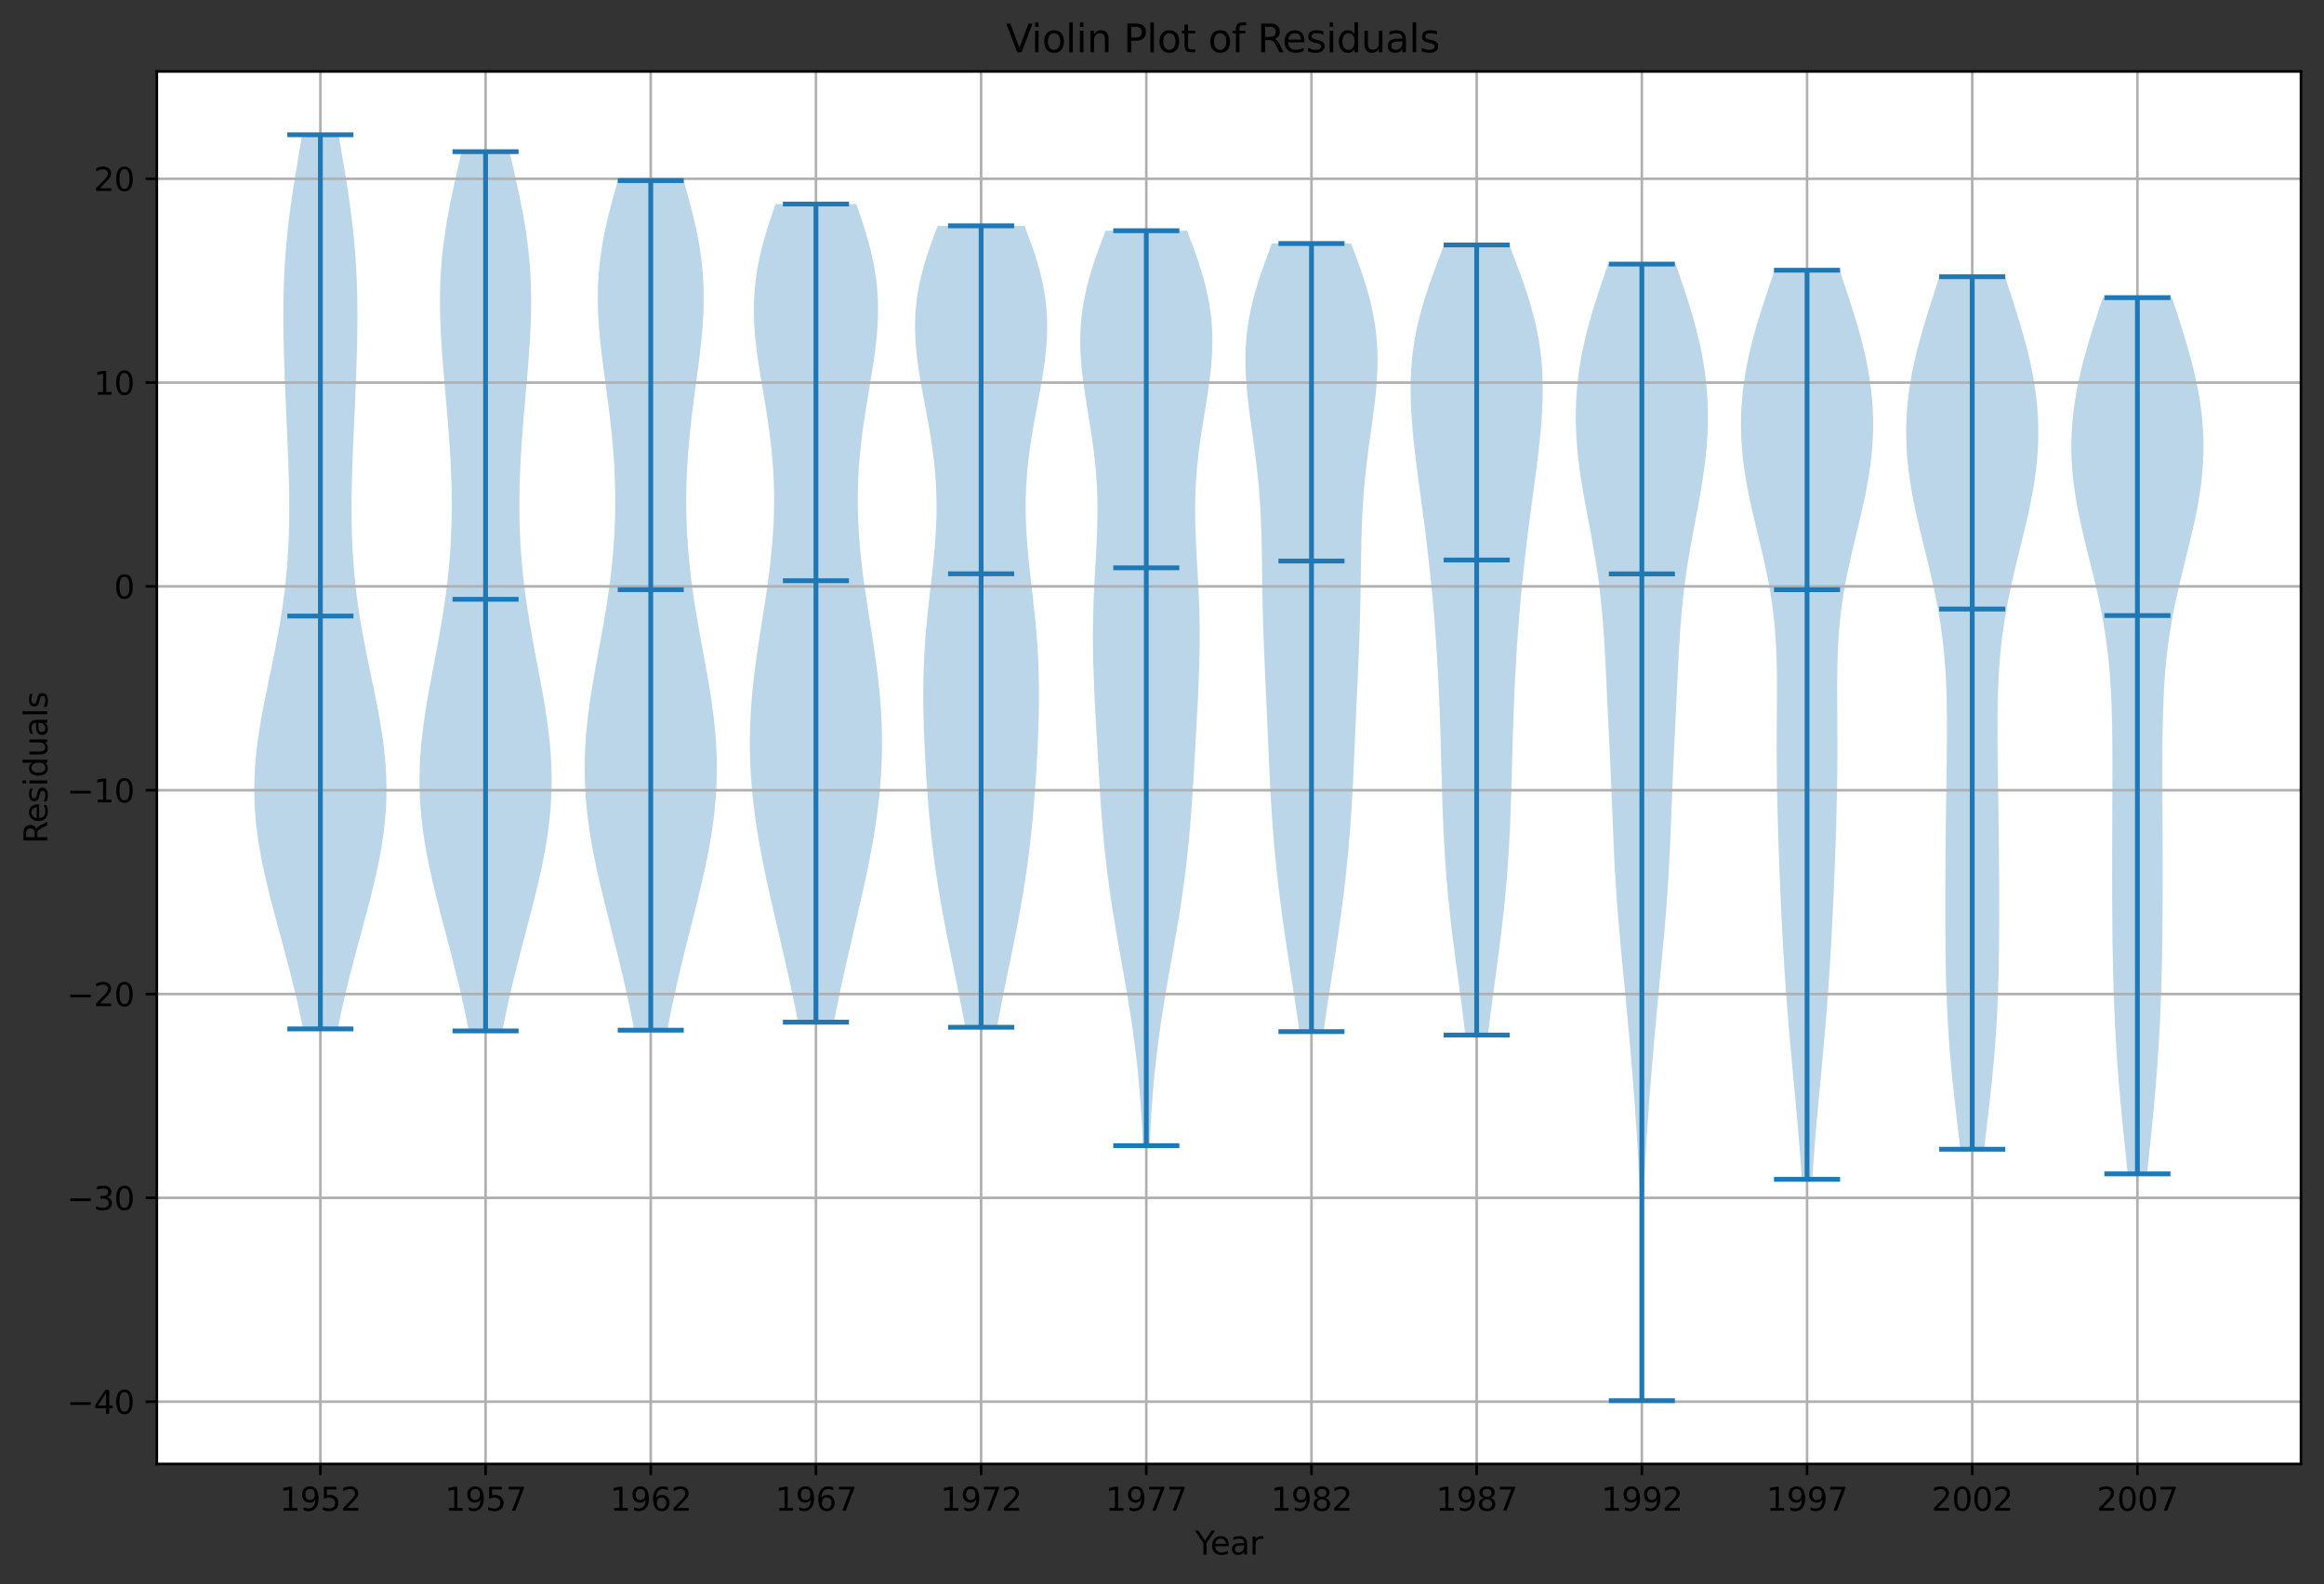 <?xml version="1.0" encoding="utf-8" standalone="no"?>
<!DOCTYPE svg PUBLIC "-//W3C//DTD SVG 1.1//EN"
  "http://www.w3.org/Graphics/SVG/1.1/DTD/svg11.dtd">
<svg height="494.754pt" version="1.1" viewBox="0 0 725.783 494.754" width="725.783pt" xmlns="http://www.w3.org/2000/svg" xmlns:xlink="http://www.w3.org/1999/xlink">
 <rect x="0" y="0" width="725.783" height="494.754" fill="#333333" stroke="none"/>
 <defs>
  <style type="text/css">*{stroke-linecap:butt;stroke-linejoin:round;}</style>
 </defs>
 <g id="figure_1">
  <g id="patch_1">
   <path d="M 0 494.754 
L 725.783 494.754 
L 725.783 0 
L 0 0 
z
" style="fill:none;"/>
  </g>
  <g id="axes_1">
   <g id="patch_2">
    <path d="M 48.983 457.198 
L 718.583 457.198 
L 718.583 22.318 
L 48.983 22.318 
z
" style="fill:#ffffff;"/>
   </g>
   <g id="PolyCollection_1">
    <path clip-path="url(#p36f5d21a05)" d="M 105.463 321.335 
L 94.645 321.335 
L 94.073 318.514 
L 93.471 315.694 
L 92.839 312.873 
L 92.18 310.052 
L 91.496 307.232 
L 90.79 304.411 
L 90.064 301.59 
L 89.322 298.77 
L 88.567 295.949 
L 87.806 293.128 
L 87.042 290.307 
L 86.28 287.487 
L 85.527 284.666 
L 84.789 281.845 
L 84.072 279.025 
L 83.383 276.204 
L 82.728 273.383 
L 82.116 270.563 
L 81.552 267.742 
L 81.042 264.921 
L 80.594 262.1 
L 80.211 259.28 
L 79.9 256.459 
L 79.662 253.638 
L 79.502 250.818 
L 79.421 247.997 
L 79.419 245.176 
L 79.496 242.355 
L 79.648 239.535 
L 79.874 236.714 
L 80.169 233.893 
L 80.526 231.073 
L 80.941 228.252 
L 81.404 225.431 
L 81.91 222.611 
L 82.448 219.79 
L 83.012 216.969 
L 83.592 214.148 
L 84.18 211.328 
L 84.767 208.507 
L 85.348 205.686 
L 85.914 202.866 
L 86.459 200.045 
L 86.978 197.224 
L 87.467 194.403 
L 87.921 191.583 
L 88.339 188.762 
L 88.717 185.941 
L 89.054 183.121 
L 89.349 180.3 
L 89.604 177.479 
L 89.817 174.659 
L 89.99 171.838 
L 90.125 169.017 
L 90.223 166.196 
L 90.287 163.376 
L 90.319 160.555 
L 90.323 157.734 
L 90.299 154.914 
L 90.253 152.093 
L 90.187 149.272 
L 90.103 146.451 
L 90.006 143.631 
L 89.897 140.81 
L 89.78 137.989 
L 89.658 135.169 
L 89.532 132.348 
L 89.406 129.527 
L 89.28 126.707 
L 89.158 123.886 
L 89.04 121.065 
L 88.929 118.244 
L 88.827 115.424 
L 88.735 112.603 
L 88.654 109.782 
L 88.588 106.962 
L 88.539 104.141 
L 88.507 101.32 
L 88.497 98.499 
L 88.511 95.679 
L 88.55 92.858 
L 88.618 90.037 
L 88.716 87.217 
L 88.846 84.396 
L 89.011 81.575 
L 89.211 78.755 
L 89.447 75.934 
L 89.717 73.113 
L 90.023 70.292 
L 90.362 67.472 
L 90.732 64.651 
L 91.129 61.83 
L 91.552 59.01 
L 91.996 56.189 
L 92.456 53.368 
L 92.928 50.548 
L 93.407 47.727 
L 93.889 44.906 
L 94.369 42.085 
L 105.739 42.085 
L 105.739 42.085 
L 106.219 44.906 
L 106.701 47.727 
L 107.18 50.548 
L 107.652 53.368 
L 108.112 56.189 
L 108.556 59.01 
L 108.979 61.83 
L 109.376 64.651 
L 109.746 67.472 
L 110.085 70.292 
L 110.391 73.113 
L 110.661 75.934 
L 110.897 78.755 
L 111.097 81.575 
L 111.262 84.396 
L 111.392 87.217 
L 111.49 90.037 
L 111.558 92.858 
L 111.597 95.679 
L 111.611 98.499 
L 111.601 101.32 
L 111.569 104.141 
L 111.52 106.962 
L 111.454 109.782 
L 111.373 112.603 
L 111.281 115.424 
L 111.179 118.244 
L 111.068 121.065 
L 110.95 123.886 
L 110.828 126.707 
L 110.702 129.527 
L 110.576 132.348 
L 110.45 135.169 
L 110.328 137.989 
L 110.211 140.81 
L 110.102 143.631 
L 110.005 146.451 
L 109.921 149.272 
L 109.855 152.093 
L 109.809 154.914 
L 109.785 157.734 
L 109.788 160.555 
L 109.821 163.376 
L 109.885 166.196 
L 109.983 169.017 
L 110.118 171.838 
L 110.291 174.659 
L 110.504 177.479 
L 110.759 180.3 
L 111.054 183.121 
L 111.391 185.941 
L 111.769 188.762 
L 112.187 191.583 
L 112.641 194.403 
L 113.13 197.224 
L 113.649 200.045 
L 114.194 202.866 
L 114.76 205.686 
L 115.341 208.507 
L 115.928 211.328 
L 116.516 214.148 
L 117.096 216.969 
L 117.66 219.79 
L 118.198 222.611 
L 118.704 225.431 
L 119.167 228.252 
L 119.582 231.073 
L 119.939 233.893 
L 120.234 236.714 
L 120.46 239.535 
L 120.612 242.355 
L 120.689 245.176 
L 120.687 247.997 
L 120.606 250.818 
L 120.446 253.638 
L 120.208 256.459 
L 119.897 259.28 
L 119.514 262.1 
L 119.066 264.921 
L 118.556 267.742 
L 117.992 270.563 
L 117.38 273.383 
L 116.725 276.204 
L 116.036 279.025 
L 115.319 281.845 
L 114.581 284.666 
L 113.828 287.487 
L 113.066 290.307 
L 112.302 293.128 
L 111.541 295.949 
L 110.786 298.77 
L 110.044 301.59 
L 109.318 304.411 
L 108.612 307.232 
L 107.928 310.052 
L 107.269 312.873 
L 106.637 315.694 
L 106.035 318.514 
L 105.463 321.335 
z
" style="fill:#1f77b4;fill-opacity:0.3;"/>
   </g>
   <g id="PolyCollection_2">
    <path clip-path="url(#p36f5d21a05)" d="M 156.883 321.962 
L 146.4 321.962 
L 145.855 319.189 
L 145.283 316.415 
L 144.683 313.641 
L 144.059 310.868 
L 143.411 308.094 
L 142.742 305.32 
L 142.055 302.546 
L 141.352 299.773 
L 140.637 296.999 
L 139.913 294.225 
L 139.184 291.452 
L 138.456 288.678 
L 137.731 285.904 
L 137.017 283.13 
L 136.317 280.357 
L 135.637 277.583 
L 134.984 274.809 
L 134.363 272.036 
L 133.78 269.262 
L 133.239 266.488 
L 132.748 263.715 
L 132.31 260.941 
L 131.93 258.167 
L 131.612 255.393 
L 131.358 252.62 
L 131.172 249.846 
L 131.055 247.072 
L 131.006 244.299 
L 131.027 241.525 
L 131.115 238.751 
L 131.268 235.978 
L 131.484 233.204 
L 131.757 230.43 
L 132.084 227.656 
L 132.459 224.883 
L 132.876 222.109 
L 133.328 219.335 
L 133.809 216.562 
L 134.313 213.788 
L 134.831 211.014 
L 135.358 208.241 
L 135.886 205.467 
L 136.41 202.693 
L 136.923 199.919 
L 137.421 197.146 
L 137.898 194.372 
L 138.35 191.598 
L 138.774 188.825 
L 139.167 186.051 
L 139.525 183.277 
L 139.849 180.503 
L 140.135 177.73 
L 140.383 174.956 
L 140.593 172.182 
L 140.765 169.409 
L 140.898 166.635 
L 140.994 163.861 
L 141.054 161.088 
L 141.078 158.314 
L 141.067 155.54 
L 141.025 152.766 
L 140.951 149.993 
L 140.849 147.219 
L 140.72 144.445 
L 140.567 141.672 
L 140.392 138.898 
L 140.197 136.124 
L 139.987 133.351 
L 139.763 130.577 
L 139.529 127.803 
L 139.288 125.029 
L 139.044 122.256 
L 138.802 119.482 
L 138.564 116.708 
L 138.336 113.935 
L 138.121 111.161 
L 137.926 108.387 
L 137.754 105.613 
L 137.611 102.84 
L 137.501 100.066 
L 137.43 97.292 
L 137.401 94.519 
L 137.418 91.745 
L 137.486 88.971 
L 137.607 86.198 
L 137.782 83.424 
L 138.013 80.65 
L 138.3 77.876 
L 138.642 75.103 
L 139.036 72.329 
L 139.48 69.555 
L 139.968 66.782 
L 140.497 64.008 
L 141.06 61.234 
L 141.65 58.461 
L 142.262 55.687 
L 142.887 52.913 
L 143.52 50.139 
L 144.151 47.366 
L 159.131 47.366 
L 159.131 47.366 
L 159.763 50.139 
L 160.395 52.913 
L 161.02 55.687 
L 161.632 58.461 
L 162.222 61.234 
L 162.785 64.008 
L 163.314 66.782 
L 163.803 69.555 
L 164.246 72.329 
L 164.64 75.103 
L 164.982 77.876 
L 165.269 80.65 
L 165.5 83.424 
L 165.676 86.198 
L 165.796 88.971 
L 165.864 91.745 
L 165.882 94.519 
L 165.853 97.292 
L 165.781 100.066 
L 165.671 102.84 
L 165.528 105.613 
L 165.356 108.387 
L 165.161 111.161 
L 164.946 113.935 
L 164.718 116.708 
L 164.481 119.482 
L 164.238 122.256 
L 163.994 125.029 
L 163.753 127.803 
L 163.519 130.577 
L 163.295 133.351 
L 163.085 136.124 
L 162.89 138.898 
L 162.715 141.672 
L 162.562 144.445 
L 162.433 147.219 
L 162.331 149.993 
L 162.257 152.766 
L 162.215 155.54 
L 162.205 158.314 
L 162.228 161.088 
L 162.288 163.861 
L 162.384 166.635 
L 162.517 169.409 
L 162.689 172.182 
L 162.899 174.956 
L 163.147 177.73 
L 163.434 180.503 
L 163.757 183.277 
L 164.115 186.051 
L 164.508 188.825 
L 164.932 191.598 
L 165.384 194.372 
L 165.861 197.146 
L 166.359 199.919 
L 166.872 202.693 
L 167.396 205.467 
L 167.924 208.241 
L 168.451 211.014 
L 168.969 213.788 
L 169.473 216.562 
L 169.954 219.335 
L 170.406 222.109 
L 170.823 224.883 
L 171.198 227.656 
L 171.525 230.43 
L 171.799 233.204 
L 172.014 235.978 
L 172.167 238.751 
L 172.255 241.525 
L 172.276 244.299 
L 172.228 247.072 
L 172.11 249.846 
L 171.924 252.62 
L 171.67 255.393 
L 171.352 258.167 
L 170.972 260.941 
L 170.534 263.715 
L 170.043 266.488 
L 169.502 269.262 
L 168.919 272.036 
L 168.298 274.809 
L 167.645 277.583 
L 166.965 280.357 
L 166.266 283.13 
L 165.551 285.904 
L 164.827 288.678 
L 164.098 291.452 
L 163.369 294.225 
L 162.646 296.999 
L 161.93 299.773 
L 161.227 302.546 
L 160.54 305.32 
L 159.871 308.094 
L 159.223 310.868 
L 158.599 313.641 
L 157.999 316.415 
L 157.427 319.189 
L 156.883 321.962 
z
" style="fill:#1f77b4;fill-opacity:0.3;"/>
   </g>
   <g id="PolyCollection_3">
    <path clip-path="url(#p36f5d21a05)" d="M 208.395 321.736 
L 198.061 321.736 
L 197.554 319.056 
L 197.023 316.376 
L 196.468 313.696 
L 195.892 311.016 
L 195.295 308.336 
L 194.68 305.656 
L 194.048 302.975 
L 193.402 300.295 
L 192.743 297.615 
L 192.075 294.935 
L 191.401 292.255 
L 190.724 289.575 
L 190.047 286.895 
L 189.374 284.214 
L 188.709 281.534 
L 188.057 278.854 
L 187.421 276.174 
L 186.807 273.494 
L 186.219 270.814 
L 185.661 268.133 
L 185.138 265.453 
L 184.654 262.773 
L 184.213 260.093 
L 183.819 257.413 
L 183.476 254.733 
L 183.185 252.053 
L 182.95 249.372 
L 182.772 246.692 
L 182.653 244.012 
L 182.594 241.332 
L 182.593 238.652 
L 182.652 235.972 
L 182.768 233.292 
L 182.939 230.611 
L 183.163 227.931 
L 183.437 225.251 
L 183.756 222.571 
L 184.117 219.891 
L 184.514 217.211 
L 184.941 214.531 
L 185.394 211.85 
L 185.867 209.17 
L 186.352 206.49 
L 186.845 203.81 
L 187.339 201.13 
L 187.829 198.45 
L 188.309 195.769 
L 188.775 193.089 
L 189.221 190.409 
L 189.645 187.729 
L 190.042 185.049 
L 190.41 182.369 
L 190.746 179.689 
L 191.048 177.008 
L 191.315 174.328 
L 191.546 171.648 
L 191.74 168.968 
L 191.897 166.288 
L 192.015 163.608 
L 192.096 160.928 
L 192.138 158.247 
L 192.142 155.567 
L 192.108 152.887 
L 192.037 150.207 
L 191.929 147.527 
L 191.785 144.847 
L 191.607 142.166 
L 191.395 139.486 
L 191.152 136.806 
L 190.881 134.126 
L 190.584 131.446 
L 190.264 128.766 
L 189.927 126.086 
L 189.576 123.405 
L 189.217 120.725 
L 188.857 118.045 
L 188.501 115.365 
L 188.156 112.685 
L 187.831 110.005 
L 187.532 107.325 
L 187.267 104.644 
L 187.043 101.964 
L 186.869 99.284 
L 186.75 96.604 
L 186.693 93.924 
L 186.704 91.244 
L 186.786 88.564 
L 186.942 85.883 
L 187.174 83.203 
L 187.481 80.523 
L 187.864 77.843 
L 188.318 75.163 
L 188.839 72.483 
L 189.421 69.802 
L 190.057 67.122 
L 190.739 64.442 
L 191.459 61.762 
L 192.206 59.082 
L 192.971 56.402 
L 213.486 56.402 
L 213.486 56.402 
L 214.251 59.082 
L 214.998 61.762 
L 215.717 64.442 
L 216.399 67.122 
L 217.035 69.802 
L 217.618 72.483 
L 218.139 75.163 
L 218.592 77.843 
L 218.975 80.523 
L 219.283 83.203 
L 219.515 85.883 
L 219.671 88.564 
L 219.752 91.244 
L 219.763 93.924 
L 219.706 96.604 
L 219.587 99.284 
L 219.413 101.964 
L 219.189 104.644 
L 218.924 107.325 
L 218.625 110.005 
L 218.3 112.685 
L 217.955 115.365 
L 217.599 118.045 
L 217.239 120.725 
L 216.88 123.405 
L 216.53 126.086 
L 216.192 128.766 
L 215.873 131.446 
L 215.575 134.126 
L 215.304 136.806 
L 215.061 139.486 
L 214.849 142.166 
L 214.671 144.847 
L 214.527 147.527 
L 214.419 150.207 
L 214.348 152.887 
L 214.314 155.567 
L 214.319 158.247 
L 214.361 160.928 
L 214.441 163.608 
L 214.559 166.288 
L 214.716 168.968 
L 214.91 171.648 
L 215.141 174.328 
L 215.408 177.008 
L 215.711 179.689 
L 216.047 182.369 
L 216.414 185.049 
L 216.811 187.729 
L 217.235 190.409 
L 217.681 193.089 
L 218.147 195.769 
L 218.627 198.45 
L 219.117 201.13 
L 219.611 203.81 
L 220.104 206.49 
L 220.59 209.17 
L 221.062 211.85 
L 221.515 214.531 
L 221.943 217.211 
L 222.339 219.891 
L 222.7 222.571 
L 223.019 225.251 
L 223.293 227.931 
L 223.517 230.611 
L 223.689 233.292 
L 223.805 235.972 
L 223.863 238.652 
L 223.863 241.332 
L 223.803 244.012 
L 223.684 246.692 
L 223.506 249.372 
L 223.271 252.053 
L 222.981 254.733 
L 222.637 257.413 
L 222.243 260.093 
L 221.802 262.773 
L 221.319 265.453 
L 220.796 268.133 
L 220.238 270.814 
L 219.649 273.494 
L 219.035 276.174 
L 218.4 278.854 
L 217.747 281.534 
L 217.083 284.214 
L 216.41 286.895 
L 215.732 289.575 
L 215.055 292.255 
L 214.381 294.935 
L 213.713 297.615 
L 213.055 300.295 
L 212.408 302.975 
L 211.776 305.656 
L 211.161 308.336 
L 210.564 311.016 
L 209.988 313.696 
L 209.434 316.376 
L 208.902 319.056 
L 208.395 321.736 
z
" style="fill:#1f77b4;fill-opacity:0.3;"/>
   </g>
   <g id="PolyCollection_4">
    <path clip-path="url(#p36f5d21a05)" d="M 260.418 319.232 
L 249.213 319.232 
L 248.716 316.651 
L 248.201 314.07 
L 247.67 311.489 
L 247.124 308.908 
L 246.566 306.327 
L 245.996 303.746 
L 245.416 301.165 
L 244.828 298.584 
L 244.234 296.003 
L 243.636 293.422 
L 243.035 290.841 
L 242.434 288.261 
L 241.836 285.68 
L 241.242 283.099 
L 240.655 280.518 
L 240.077 277.937 
L 239.513 275.356 
L 238.963 272.775 
L 238.432 270.194 
L 237.921 267.613 
L 237.434 265.032 
L 236.972 262.451 
L 236.54 259.87 
L 236.138 257.289 
L 235.77 254.708 
L 235.436 252.127 
L 235.139 249.546 
L 234.88 246.966 
L 234.66 244.385 
L 234.481 241.804 
L 234.342 239.223 
L 234.246 236.642 
L 234.192 234.061 
L 234.18 231.48 
L 234.211 228.899 
L 234.283 226.318 
L 234.397 223.737 
L 234.551 221.156 
L 234.744 218.575 
L 234.973 215.994 
L 235.237 213.413 
L 235.533 210.832 
L 235.857 208.251 
L 236.206 205.671 
L 236.576 203.09 
L 236.963 200.509 
L 237.361 197.928 
L 237.767 195.347 
L 238.174 192.766 
L 238.579 190.185 
L 238.976 187.604 
L 239.361 185.023 
L 239.729 182.442 
L 240.077 179.861 
L 240.399 177.28 
L 240.694 174.699 
L 240.957 172.118 
L 241.186 169.537 
L 241.378 166.957 
L 241.533 164.376 
L 241.647 161.795 
L 241.719 159.214 
L 241.749 156.633 
L 241.734 154.052 
L 241.676 151.471 
L 241.573 148.89 
L 241.426 146.309 
L 241.235 143.728 
L 241.003 141.147 
L 240.73 138.566 
L 240.419 135.985 
L 240.074 133.404 
L 239.7 130.823 
L 239.3 128.242 
L 238.882 125.662 
L 238.452 123.081 
L 238.017 120.5 
L 237.586 117.919 
L 237.169 115.338 
L 236.775 112.757 
L 236.413 110.176 
L 236.093 107.595 
L 235.825 105.014 
L 235.618 102.433 
L 235.481 99.852 
L 235.421 97.271 
L 235.445 94.69 
L 235.556 92.109 
L 235.759 89.528 
L 236.055 86.947 
L 236.442 84.367 
L 236.92 81.786 
L 237.482 79.205 
L 238.123 76.624 
L 238.836 74.043 
L 239.61 71.462 
L 240.437 68.881 
L 241.303 66.3 
L 242.199 63.719 
L 267.431 63.719 
L 267.431 63.719 
L 268.327 66.3 
L 269.194 68.881 
L 270.02 71.462 
L 270.795 74.043 
L 271.507 76.624 
L 272.148 79.205 
L 272.711 81.786 
L 273.188 84.367 
L 273.576 86.947 
L 273.871 89.528 
L 274.074 92.109 
L 274.186 94.69 
L 274.209 97.271 
L 274.149 99.852 
L 274.012 102.433 
L 273.805 105.014 
L 273.537 107.595 
L 273.218 110.176 
L 272.856 112.757 
L 272.461 115.338 
L 272.044 117.919 
L 271.613 120.5 
L 271.179 123.081 
L 270.748 125.662 
L 270.33 128.242 
L 269.931 130.823 
L 269.556 133.404 
L 269.211 135.985 
L 268.901 138.566 
L 268.628 141.147 
L 268.395 143.728 
L 268.204 146.309 
L 268.057 148.89 
L 267.954 151.471 
L 267.896 154.052 
L 267.882 156.633 
L 267.911 159.214 
L 267.984 161.795 
L 268.098 164.376 
L 268.252 166.957 
L 268.445 169.537 
L 268.674 172.118 
L 268.937 174.699 
L 269.231 177.28 
L 269.554 179.861 
L 269.901 182.442 
L 270.269 185.023 
L 270.654 187.604 
L 271.051 190.185 
L 271.456 192.766 
L 271.863 195.347 
L 272.269 197.928 
L 272.667 200.509 
L 273.054 203.09 
L 273.424 205.671 
L 273.773 208.251 
L 274.098 210.832 
L 274.393 213.413 
L 274.657 215.994 
L 274.887 218.575 
L 275.079 221.156 
L 275.233 223.737 
L 275.347 226.318 
L 275.419 228.899 
L 275.45 231.48 
L 275.438 234.061 
L 275.384 236.642 
L 275.288 239.223 
L 275.15 241.804 
L 274.97 244.385 
L 274.751 246.966 
L 274.492 249.546 
L 274.195 252.127 
L 273.861 254.708 
L 273.492 257.289 
L 273.09 259.87 
L 272.658 262.451 
L 272.197 265.032 
L 271.71 267.613 
L 271.199 270.194 
L 270.667 272.775 
L 270.118 275.356 
L 269.553 277.937 
L 268.976 280.518 
L 268.389 283.099 
L 267.795 285.68 
L 267.196 288.261 
L 266.595 290.841 
L 265.995 293.422 
L 265.396 296.003 
L 264.802 298.584 
L 264.215 301.165 
L 263.635 303.746 
L 263.065 306.327 
L 262.506 308.908 
L 261.961 311.489 
L 261.43 314.07 
L 260.915 316.651 
L 260.418 319.232 
z
" style="fill:#1f77b4;fill-opacity:0.3;"/>
   </g>
   <g id="PolyCollection_5">
    <path clip-path="url(#p36f5d21a05)" d="M 311.364 320.82 
L 301.44 320.82 
L 300.979 318.292 
L 300.503 315.764 
L 300.012 313.235 
L 299.51 310.707 
L 298.999 308.179 
L 298.482 305.651 
L 297.962 303.123 
L 297.44 300.594 
L 296.921 298.066 
L 296.405 295.538 
L 295.897 293.01 
L 295.399 290.482 
L 294.912 287.953 
L 294.439 285.425 
L 293.982 282.897 
L 293.543 280.369 
L 293.122 277.84 
L 292.721 275.312 
L 292.34 272.784 
L 291.98 270.256 
L 291.642 267.728 
L 291.324 265.199 
L 291.027 262.671 
L 290.749 260.143 
L 290.489 257.615 
L 290.248 255.087 
L 290.023 252.558 
L 289.813 250.03 
L 289.618 247.502 
L 289.436 244.974 
L 289.267 242.446 
L 289.11 239.917 
L 288.965 237.389 
L 288.833 234.861 
L 288.713 232.333 
L 288.606 229.804 
L 288.515 227.276 
L 288.44 224.748 
L 288.384 222.22 
L 288.347 219.692 
L 288.333 217.163 
L 288.343 214.635 
L 288.378 212.107 
L 288.442 209.579 
L 288.534 207.051 
L 288.655 204.522 
L 288.805 201.994 
L 288.984 199.466 
L 289.189 196.938 
L 289.419 194.409 
L 289.67 191.881 
L 289.939 189.353 
L 290.22 186.825 
L 290.508 184.297 
L 290.798 181.768 
L 291.084 179.24 
L 291.358 176.712 
L 291.616 174.184 
L 291.85 171.656 
L 292.056 169.127 
L 292.226 166.599 
L 292.357 164.071 
L 292.445 161.543 
L 292.485 159.015 
L 292.476 156.486 
L 292.415 153.958 
L 292.302 151.43 
L 292.138 148.902 
L 291.922 146.373 
L 291.657 143.845 
L 291.346 141.317 
L 290.992 138.789 
L 290.601 136.261 
L 290.178 133.732 
L 289.73 131.204 
L 289.264 128.676 
L 288.789 126.148 
L 288.314 123.62 
L 287.849 121.091 
L 287.404 118.563 
L 286.992 116.035 
L 286.621 113.507 
L 286.304 110.978 
L 286.051 108.45 
L 285.871 105.922 
L 285.774 103.394 
L 285.767 100.866 
L 285.857 98.337 
L 286.046 95.809 
L 286.337 93.281 
L 286.73 90.753 
L 287.223 88.225 
L 287.811 85.696 
L 288.488 83.168 
L 289.245 80.64 
L 290.072 78.112 
L 290.958 75.584 
L 291.889 73.055 
L 292.855 70.527 
L 319.95 70.527 
L 319.95 70.527 
L 320.915 73.055 
L 321.847 75.584 
L 322.733 78.112 
L 323.56 80.64 
L 324.316 83.168 
L 324.993 85.696 
L 325.581 88.225 
L 326.074 90.753 
L 326.467 93.281 
L 326.759 95.809 
L 326.948 98.337 
L 327.037 100.866 
L 327.03 103.394 
L 326.933 105.922 
L 326.754 108.45 
L 326.501 110.978 
L 326.183 113.507 
L 325.813 116.035 
L 325.4 118.563 
L 324.956 121.091 
L 324.491 123.62 
L 324.016 126.148 
L 323.541 128.676 
L 323.075 131.204 
L 322.627 133.732 
L 322.204 136.261 
L 321.812 138.789 
L 321.459 141.317 
L 321.148 143.845 
L 320.883 146.373 
L 320.667 148.902 
L 320.502 151.43 
L 320.389 153.958 
L 320.329 156.486 
L 320.319 159.015 
L 320.36 161.543 
L 320.447 164.071 
L 320.578 166.599 
L 320.749 169.127 
L 320.954 171.656 
L 321.188 174.184 
L 321.446 176.712 
L 321.721 179.24 
L 322.006 181.768 
L 322.296 184.297 
L 322.585 186.825 
L 322.866 189.353 
L 323.134 191.881 
L 323.385 194.409 
L 323.615 196.938 
L 323.821 199.466 
L 323.999 201.994 
L 324.15 204.522 
L 324.271 207.051 
L 324.363 209.579 
L 324.426 212.107 
L 324.462 214.635 
L 324.472 217.163 
L 324.457 219.692 
L 324.421 222.22 
L 324.364 224.748 
L 324.289 227.276 
L 324.198 229.804 
L 324.092 232.333 
L 323.972 234.861 
L 323.839 237.389 
L 323.694 239.917 
L 323.537 242.446 
L 323.368 244.974 
L 323.186 247.502 
L 322.991 250.03 
L 322.781 252.558 
L 322.556 255.087 
L 322.315 257.615 
L 322.056 260.143 
L 321.778 262.671 
L 321.48 265.199 
L 321.163 267.728 
L 320.824 270.256 
L 320.464 272.784 
L 320.084 275.312 
L 319.683 277.84 
L 319.262 280.369 
L 318.822 282.897 
L 318.365 285.425 
L 317.892 287.953 
L 317.406 290.482 
L 316.907 293.01 
L 316.399 295.538 
L 315.884 298.066 
L 315.364 300.594 
L 314.843 303.123 
L 314.322 305.651 
L 313.805 308.179 
L 313.294 310.707 
L 312.792 313.235 
L 312.302 315.764 
L 311.825 318.292 
L 311.364 320.82 
z
" style="fill:#1f77b4;fill-opacity:0.3;"/>
   </g>
   <g id="PolyCollection_6">
    <path clip-path="url(#p36f5d21a05)" d="M 359.051 357.801 
L 356.928 357.801 
L 356.796 354.914 
L 356.649 352.028 
L 356.484 349.142 
L 356.299 346.255 
L 356.093 343.369 
L 355.865 340.483 
L 355.612 337.596 
L 355.333 334.71 
L 355.028 331.824 
L 354.697 328.937 
L 354.339 326.051 
L 353.955 323.165 
L 353.547 320.278 
L 353.115 317.392 
L 352.662 314.505 
L 352.191 311.619 
L 351.704 308.733 
L 351.205 305.846 
L 350.698 302.96 
L 350.186 300.074 
L 349.674 297.187 
L 349.166 294.301 
L 348.665 291.415 
L 348.176 288.528 
L 347.702 285.642 
L 347.245 282.756 
L 346.81 279.869 
L 346.398 276.983 
L 346.009 274.097 
L 345.647 271.21 
L 345.31 268.324 
L 344.998 265.437 
L 344.71 262.551 
L 344.445 259.665 
L 344.201 256.778 
L 343.976 253.892 
L 343.767 251.006 
L 343.571 248.119 
L 343.386 245.233 
L 343.21 242.347 
L 343.039 239.46 
L 342.872 236.574 
L 342.709 233.688 
L 342.546 230.801 
L 342.386 227.915 
L 342.228 225.029 
L 342.074 222.142 
L 341.926 219.256 
L 341.786 216.369 
L 341.658 213.483 
L 341.545 210.597 
L 341.45 207.71 
L 341.379 204.824 
L 341.332 201.938 
L 341.315 199.051 
L 341.326 196.165 
L 341.369 193.279 
L 341.441 190.392 
L 341.541 187.506 
L 341.666 184.62 
L 341.81 181.733 
L 341.967 178.847 
L 342.129 175.961 
L 342.289 173.074 
L 342.437 170.188 
L 342.565 167.301 
L 342.663 164.415 
L 342.723 161.529 
L 342.737 158.642 
L 342.699 155.756 
L 342.605 152.87 
L 342.451 149.983 
L 342.236 147.097 
L 341.962 144.211 
L 341.633 141.324 
L 341.254 138.438 
L 340.835 135.552 
L 340.386 132.665 
L 339.918 129.779 
L 339.446 126.892 
L 338.986 124.006 
L 338.552 121.12 
L 338.163 118.233 
L 337.834 115.347 
L 337.58 112.461 
L 337.416 109.574 
L 337.354 106.688 
L 337.406 103.802 
L 337.577 100.915 
L 337.872 98.029 
L 338.294 95.143 
L 338.838 92.256 
L 339.5 89.37 
L 340.27 86.484 
L 341.138 83.597 
L 342.088 80.711 
L 343.105 77.824 
L 344.17 74.938 
L 345.267 72.052 
L 370.712 72.052 
L 370.712 72.052 
L 371.808 74.938 
L 372.874 77.824 
L 373.891 80.711 
L 374.841 83.597 
L 375.708 86.484 
L 376.479 89.37 
L 377.141 92.256 
L 377.685 95.143 
L 378.106 98.029 
L 378.402 100.915 
L 378.573 103.802 
L 378.624 106.688 
L 378.563 109.574 
L 378.399 112.461 
L 378.145 115.347 
L 377.816 118.233 
L 377.426 121.12 
L 376.993 124.006 
L 376.532 126.892 
L 376.061 129.779 
L 375.593 132.665 
L 375.143 135.552 
L 374.724 138.438 
L 374.346 141.324 
L 374.017 144.211 
L 373.743 147.097 
L 373.528 149.983 
L 373.374 152.87 
L 373.279 155.756 
L 373.241 158.642 
L 373.255 161.529 
L 373.315 164.415 
L 373.413 167.301 
L 373.541 170.188 
L 373.689 173.074 
L 373.849 175.961 
L 374.012 178.847 
L 374.169 181.733 
L 374.313 184.62 
L 374.437 187.506 
L 374.537 190.392 
L 374.61 193.279 
L 374.652 196.165 
L 374.664 199.051 
L 374.646 201.938 
L 374.6 204.824 
L 374.528 207.71 
L 374.434 210.597 
L 374.321 213.483 
L 374.193 216.369 
L 374.053 219.256 
L 373.904 222.142 
L 373.75 225.029 
L 373.592 227.915 
L 373.432 230.801 
L 373.27 233.688 
L 373.106 236.574 
L 372.939 239.46 
L 372.769 242.347 
L 372.592 245.233 
L 372.407 248.119 
L 372.212 251.006 
L 372.002 253.892 
L 371.777 256.778 
L 371.533 259.665 
L 371.269 262.551 
L 370.981 265.437 
L 370.669 268.324 
L 370.332 271.21 
L 369.969 274.097 
L 369.581 276.983 
L 369.169 279.869 
L 368.733 282.756 
L 368.277 285.642 
L 367.803 288.528 
L 367.313 291.415 
L 366.813 294.301 
L 366.304 297.187 
L 365.792 300.074 
L 365.281 302.96 
L 364.774 305.846 
L 364.275 308.733 
L 363.788 311.619 
L 363.317 314.505 
L 362.864 317.392 
L 362.432 320.278 
L 362.023 323.165 
L 361.64 326.051 
L 361.282 328.937 
L 360.95 331.824 
L 360.646 334.71 
L 360.367 337.596 
L 360.114 340.483 
L 359.885 343.369 
L 359.679 346.255 
L 359.495 349.142 
L 359.33 352.028 
L 359.182 354.914 
L 359.051 357.801 
z
" style="fill:#1f77b4;fill-opacity:0.3;"/>
   </g>
   <g id="PolyCollection_7">
    <path clip-path="url(#p36f5d21a05)" d="M 413.343 322.183 
L 405.81 322.183 
L 405.462 319.696 
L 405.103 317.21 
L 404.735 314.724 
L 404.36 312.238 
L 403.98 309.752 
L 403.595 307.266 
L 403.209 304.78 
L 402.824 302.294 
L 402.44 299.808 
L 402.06 297.322 
L 401.686 294.835 
L 401.319 292.349 
L 400.96 289.863 
L 400.611 287.377 
L 400.273 284.891 
L 399.946 282.405 
L 399.631 279.919 
L 399.329 277.433 
L 399.041 274.947 
L 398.767 272.461 
L 398.507 269.975 
L 398.262 267.488 
L 398.031 265.002 
L 397.814 262.516 
L 397.612 260.03 
L 397.423 257.544 
L 397.247 255.058 
L 397.084 252.572 
L 396.931 250.086 
L 396.79 247.6 
L 396.657 245.114 
L 396.532 242.627 
L 396.413 240.141 
L 396.298 237.655 
L 396.187 235.169 
L 396.078 232.683 
L 395.969 230.197 
L 395.861 227.711 
L 395.751 225.225 
L 395.64 222.739 
L 395.528 220.253 
L 395.414 217.766 
L 395.3 215.28 
L 395.186 212.794 
L 395.074 210.308 
L 394.964 207.822 
L 394.858 205.336 
L 394.757 202.85 
L 394.662 200.364 
L 394.574 197.878 
L 394.495 195.392 
L 394.424 192.906 
L 394.361 190.419 
L 394.307 187.933 
L 394.26 185.447 
L 394.219 182.961 
L 394.182 180.475 
L 394.147 177.989 
L 394.112 175.503 
L 394.072 173.017 
L 394.026 170.531 
L 393.968 168.045 
L 393.896 165.558 
L 393.806 163.072 
L 393.694 160.586 
L 393.558 158.1 
L 393.396 155.614 
L 393.205 153.128 
L 392.985 150.642 
L 392.737 148.156 
L 392.461 145.67 
L 392.161 143.184 
L 391.84 140.698 
L 391.503 138.211 
L 391.157 135.725 
L 390.807 133.239 
L 390.463 130.753 
L 390.133 128.267 
L 389.825 125.781 
L 389.549 123.295 
L 389.314 120.809 
L 389.129 118.323 
L 389.002 115.837 
L 388.942 113.35 
L 388.954 110.864 
L 389.045 108.378 
L 389.218 105.892 
L 389.477 103.406 
L 389.823 100.92 
L 390.256 98.434 
L 390.773 95.948 
L 391.371 93.462 
L 392.045 90.976 
L 392.788 88.489 
L 393.591 86.003 
L 394.446 83.517 
L 395.342 81.031 
L 396.269 78.545 
L 397.214 76.059 
L 421.938 76.059 
L 421.938 76.059 
L 422.884 78.545 
L 423.811 81.031 
L 424.707 83.517 
L 425.562 86.003 
L 426.365 88.489 
L 427.108 90.976 
L 427.781 93.462 
L 428.379 95.948 
L 428.897 98.434 
L 429.329 100.92 
L 429.675 103.406 
L 429.935 105.892 
L 430.108 108.378 
L 430.199 110.864 
L 430.211 113.35 
L 430.151 115.837 
L 430.024 118.323 
L 429.839 120.809 
L 429.604 123.295 
L 429.328 125.781 
L 429.02 128.267 
L 428.689 130.753 
L 428.345 133.239 
L 427.996 135.725 
L 427.649 138.211 
L 427.313 140.698 
L 426.992 143.184 
L 426.691 145.67 
L 426.416 148.156 
L 426.167 150.642 
L 425.948 153.128 
L 425.757 155.614 
L 425.594 158.1 
L 425.458 160.586 
L 425.347 163.072 
L 425.257 165.558 
L 425.185 168.045 
L 425.127 170.531 
L 425.08 173.017 
L 425.041 175.503 
L 425.006 177.989 
L 424.971 180.475 
L 424.934 182.961 
L 424.893 185.447 
L 424.846 187.933 
L 424.792 190.419 
L 424.729 192.906 
L 424.658 195.392 
L 424.578 197.878 
L 424.491 200.364 
L 424.396 202.85 
L 424.295 205.336 
L 424.189 207.822 
L 424.079 210.308 
L 423.966 212.794 
L 423.853 215.28 
L 423.739 217.766 
L 423.625 220.253 
L 423.513 222.739 
L 423.402 225.225 
L 423.292 227.711 
L 423.183 230.197 
L 423.075 232.683 
L 422.965 235.169 
L 422.854 237.655 
L 422.74 240.141 
L 422.621 242.627 
L 422.496 245.114 
L 422.363 247.6 
L 422.221 250.086 
L 422.069 252.572 
L 421.906 255.058 
L 421.73 257.544 
L 421.541 260.03 
L 421.338 262.516 
L 421.122 265.002 
L 420.891 267.488 
L 420.645 269.975 
L 420.385 272.461 
L 420.111 274.947 
L 419.823 277.433 
L 419.522 279.919 
L 419.207 282.405 
L 418.88 284.891 
L 418.542 287.377 
L 418.192 289.863 
L 417.834 292.349 
L 417.466 294.835 
L 417.092 297.322 
L 416.713 299.808 
L 416.329 302.294 
L 415.943 304.78 
L 415.557 307.266 
L 415.173 309.752 
L 414.792 312.238 
L 414.417 314.724 
L 414.049 317.21 
L 413.691 319.696 
L 413.343 322.183 
z
" style="fill:#1f77b4;fill-opacity:0.3;"/>
   </g>
   <g id="PolyCollection_8">
    <path clip-path="url(#p36f5d21a05)" d="M 464.666 323.255 
L 457.661 323.255 
L 457.355 320.763 
L 457.04 318.27 
L 456.717 315.778 
L 456.389 313.285 
L 456.056 310.793 
L 455.72 308.3 
L 455.384 305.808 
L 455.047 303.316 
L 454.714 300.823 
L 454.384 298.331 
L 454.061 295.838 
L 453.746 293.346 
L 453.44 290.853 
L 453.146 288.361 
L 452.865 285.868 
L 452.597 283.376 
L 452.344 280.883 
L 452.107 278.391 
L 451.886 275.898 
L 451.681 273.406 
L 451.492 270.914 
L 451.318 268.421 
L 451.16 265.929 
L 451.016 263.436 
L 450.885 260.944 
L 450.766 258.451 
L 450.659 255.959 
L 450.562 253.466 
L 450.473 250.974 
L 450.391 248.481 
L 450.316 245.989 
L 450.244 243.496 
L 450.175 241.004 
L 450.108 238.512 
L 450.041 236.019 
L 449.972 233.527 
L 449.901 231.034 
L 449.826 228.542 
L 449.747 226.049 
L 449.661 223.557 
L 449.569 221.064 
L 449.47 218.572 
L 449.362 216.079 
L 449.247 213.587 
L 449.122 211.094 
L 448.988 208.602 
L 448.845 206.11 
L 448.692 203.617 
L 448.529 201.125 
L 448.355 198.632 
L 448.172 196.14 
L 447.978 193.647 
L 447.773 191.155 
L 447.558 188.662 
L 447.331 186.17 
L 447.093 183.677 
L 446.844 181.185 
L 446.585 178.692 
L 446.314 176.2 
L 446.032 173.708 
L 445.74 171.215 
L 445.439 168.723 
L 445.129 166.23 
L 444.811 163.738 
L 444.486 161.245 
L 444.157 158.753 
L 443.824 156.26 
L 443.49 153.768 
L 443.157 151.275 
L 442.827 148.783 
L 442.504 146.29 
L 442.192 143.798 
L 441.893 141.306 
L 441.611 138.813 
L 441.352 136.321 
L 441.119 133.828 
L 440.917 131.336 
L 440.752 128.843 
L 440.629 126.351 
L 440.552 123.858 
L 440.529 121.366 
L 440.562 118.873 
L 440.658 116.381 
L 440.821 113.888 
L 441.054 111.396 
L 441.359 108.904 
L 441.74 106.411 
L 442.195 103.919 
L 442.725 101.426 
L 443.327 98.934 
L 443.998 96.441 
L 444.732 93.949 
L 445.522 91.456 
L 446.361 88.964 
L 447.24 86.471 
L 448.149 83.979 
L 449.077 81.486 
L 450.014 78.994 
L 450.948 76.502 
L 471.379 76.502 
L 471.379 76.502 
L 472.313 78.994 
L 473.25 81.486 
L 474.178 83.979 
L 475.087 86.471 
L 475.966 88.964 
L 476.805 91.456 
L 477.595 93.949 
L 478.329 96.441 
L 478.999 98.934 
L 479.602 101.426 
L 480.131 103.919 
L 480.587 106.411 
L 480.967 108.904 
L 481.273 111.396 
L 481.506 113.888 
L 481.668 116.381 
L 481.764 118.873 
L 481.798 121.366 
L 481.774 123.858 
L 481.698 126.351 
L 481.575 128.843 
L 481.41 131.336 
L 481.208 133.828 
L 480.975 136.321 
L 480.716 138.813 
L 480.434 141.306 
L 480.135 143.798 
L 479.822 146.29 
L 479.5 148.783 
L 479.17 151.275 
L 478.837 153.768 
L 478.503 156.26 
L 478.17 158.753 
L 477.84 161.245 
L 477.516 163.738 
L 477.198 166.23 
L 476.888 168.723 
L 476.586 171.215 
L 476.295 173.708 
L 476.013 176.2 
L 475.742 178.692 
L 475.482 181.185 
L 475.234 183.677 
L 474.996 186.17 
L 474.769 188.662 
L 474.554 191.155 
L 474.349 193.647 
L 474.155 196.14 
L 473.971 198.632 
L 473.798 201.125 
L 473.635 203.617 
L 473.482 206.11 
L 473.339 208.602 
L 473.205 211.094 
L 473.08 213.587 
L 472.964 216.079 
L 472.857 218.572 
L 472.758 221.064 
L 472.665 223.557 
L 472.58 226.049 
L 472.5 228.542 
L 472.426 231.034 
L 472.354 233.527 
L 472.286 236.019 
L 472.219 238.512 
L 472.151 241.004 
L 472.083 243.496 
L 472.011 245.989 
L 471.935 248.481 
L 471.854 250.974 
L 471.765 253.466 
L 471.668 255.959 
L 471.56 258.451 
L 471.442 260.944 
L 471.311 263.436 
L 471.167 265.929 
L 471.009 268.421 
L 470.835 270.914 
L 470.646 273.406 
L 470.441 275.898 
L 470.22 278.391 
L 469.982 280.883 
L 469.73 283.376 
L 469.462 285.868 
L 469.181 288.361 
L 468.886 290.853 
L 468.581 293.346 
L 468.266 295.838 
L 467.943 298.331 
L 467.613 300.823 
L 467.279 303.316 
L 466.943 305.808 
L 466.606 308.3 
L 466.271 310.793 
L 465.938 313.285 
L 465.609 315.778 
L 465.287 318.27 
L 464.972 320.763 
L 464.666 323.255 
z
" style="fill:#1f77b4;fill-opacity:0.3;"/>
   </g>
   <g id="PolyCollection_9">
    <path clip-path="url(#p36f5d21a05)" d="M 513.106 437.431 
L 512.395 437.431 
L 512.397 433.846 
L 512.406 430.26 
L 512.419 426.675 
L 512.437 423.089 
L 512.457 419.504 
L 512.479 415.919 
L 512.5 412.333 
L 512.518 408.748 
L 512.531 405.163 
L 512.538 401.577 
L 512.535 397.992 
L 512.522 394.407 
L 512.495 390.821 
L 512.454 387.236 
L 512.396 383.651 
L 512.32 380.065 
L 512.224 376.48 
L 512.107 372.895 
L 511.97 369.309 
L 511.811 365.724 
L 511.631 362.139 
L 511.432 358.553 
L 511.214 354.968 
L 510.98 351.383 
L 510.73 347.797 
L 510.468 344.212 
L 510.194 340.627 
L 509.911 337.041 
L 509.618 333.456 
L 509.318 329.871 
L 509.01 326.285 
L 508.694 322.7 
L 508.371 319.115 
L 508.041 315.529 
L 507.704 311.944 
L 507.363 308.359 
L 507.018 304.773 
L 506.674 301.188 
L 506.334 297.603 
L 506.001 294.017 
L 505.681 290.432 
L 505.377 286.847 
L 505.092 283.261 
L 504.83 279.676 
L 504.592 276.091 
L 504.377 272.505 
L 504.184 268.92 
L 504.01 265.334 
L 503.851 261.749 
L 503.702 258.164 
L 503.559 254.578 
L 503.417 250.993 
L 503.273 247.408 
L 503.123 243.822 
L 502.967 240.237 
L 502.804 236.652 
L 502.635 233.066 
L 502.462 229.481 
L 502.288 225.896 
L 502.114 222.31 
L 501.942 218.725 
L 501.771 215.14 
L 501.6 211.554 
L 501.424 207.969 
L 501.238 204.384 
L 501.034 200.798 
L 500.803 197.213 
L 500.535 193.628 
L 500.222 190.042 
L 499.856 186.457 
L 499.431 182.872 
L 498.946 179.286 
L 498.403 175.701 
L 497.808 172.116 
L 497.17 168.53 
L 496.504 164.945 
L 495.827 161.36 
L 495.155 157.774 
L 494.509 154.189 
L 493.909 150.604 
L 493.371 147.018 
L 492.913 143.433 
L 492.548 139.848 
L 492.288 136.262 
L 492.142 132.677 
L 492.116 129.092 
L 492.214 125.506 
L 492.441 121.921 
L 492.797 118.335 
L 493.28 114.75 
L 493.89 111.165 
L 494.622 107.579 
L 495.468 103.994 
L 496.419 100.409 
L 497.462 96.823 
L 498.58 93.238 
L 499.753 89.653 
L 500.962 86.067 
L 502.183 82.482 
L 523.318 82.482 
L 523.318 82.482 
L 524.539 86.067 
L 525.747 89.653 
L 526.921 93.238 
L 528.039 96.823 
L 529.082 100.409 
L 530.032 103.994 
L 530.879 107.579 
L 531.61 111.165 
L 532.22 114.75 
L 532.704 118.335 
L 533.06 121.921 
L 533.286 125.506 
L 533.385 129.092 
L 533.359 132.677 
L 533.213 136.262 
L 532.953 139.848 
L 532.588 143.433 
L 532.13 147.018 
L 531.592 150.604 
L 530.991 154.189 
L 530.346 157.774 
L 529.674 161.36 
L 528.996 164.945 
L 528.33 168.53 
L 527.693 172.116 
L 527.098 175.701 
L 526.555 179.286 
L 526.07 182.872 
L 525.645 186.457 
L 525.279 190.042 
L 524.966 193.628 
L 524.698 197.213 
L 524.467 200.798 
L 524.263 204.384 
L 524.077 207.969 
L 523.901 211.554 
L 523.73 215.14 
L 523.559 218.725 
L 523.387 222.31 
L 523.213 225.896 
L 523.039 229.481 
L 522.866 233.066 
L 522.697 236.652 
L 522.534 240.237 
L 522.378 243.822 
L 522.228 247.408 
L 522.084 250.993 
L 521.942 254.578 
L 521.799 258.164 
L 521.65 261.749 
L 521.491 265.334 
L 521.317 268.92 
L 521.124 272.505 
L 520.909 276.091 
L 520.67 279.676 
L 520.409 283.261 
L 520.124 286.847 
L 519.82 290.432 
L 519.5 294.017 
L 519.167 297.603 
L 518.827 301.188 
L 518.483 304.773 
L 518.138 308.359 
L 517.797 311.944 
L 517.46 315.529 
L 517.13 319.115 
L 516.807 322.7 
L 516.491 326.285 
L 516.183 329.871 
L 515.883 333.456 
L 515.59 337.041 
L 515.307 340.627 
L 515.033 344.212 
L 514.771 347.797 
L 514.521 351.383 
L 514.287 354.968 
L 514.069 358.553 
L 513.87 362.139 
L 513.69 365.724 
L 513.531 369.309 
L 513.394 372.895 
L 513.277 376.48 
L 513.181 380.065 
L 513.105 383.651 
L 513.047 387.236 
L 513.006 390.821 
L 512.979 394.407 
L 512.966 397.992 
L 512.963 401.577 
L 512.97 405.163 
L 512.983 408.748 
L 513.001 412.333 
L 513.022 415.919 
L 513.044 419.504 
L 513.064 423.089 
L 513.082 426.675 
L 513.095 430.26 
L 513.104 433.846 
L 513.106 437.431 
z
" style="fill:#1f77b4;fill-opacity:0.3;"/>
   </g>
   <g id="PolyCollection_10">
    <path clip-path="url(#p36f5d21a05)" d="M 565.958 368.311 
L 562.717 368.311 
L 562.525 365.443 
L 562.319 362.575 
L 562.102 359.707 
L 561.874 356.839 
L 561.635 353.971 
L 561.388 351.103 
L 561.134 348.235 
L 560.874 345.368 
L 560.61 342.5 
L 560.343 339.632 
L 560.075 336.764 
L 559.808 333.896 
L 559.544 331.028 
L 559.283 328.16 
L 559.027 325.292 
L 558.777 322.424 
L 558.534 319.556 
L 558.3 316.689 
L 558.074 313.821 
L 557.857 310.953 
L 557.65 308.085 
L 557.452 305.217 
L 557.263 302.349 
L 557.084 299.481 
L 556.913 296.613 
L 556.751 293.745 
L 556.597 290.877 
L 556.45 288.01 
L 556.309 285.142 
L 556.175 282.274 
L 556.047 279.406 
L 555.924 276.538 
L 555.806 273.67 
L 555.693 270.802 
L 555.585 267.934 
L 555.482 265.066 
L 555.385 262.198 
L 555.295 259.331 
L 555.21 256.463 
L 555.133 253.595 
L 555.065 250.727 
L 555.005 247.859 
L 554.954 244.991 
L 554.915 242.123 
L 554.885 239.255 
L 554.867 236.387 
L 554.859 233.519 
L 554.861 230.652 
L 554.87 227.784 
L 554.886 224.916 
L 554.904 222.048 
L 554.92 219.18 
L 554.929 216.312 
L 554.927 213.444 
L 554.905 210.576 
L 554.858 207.708 
L 554.779 204.84 
L 554.66 201.973 
L 554.494 199.105 
L 554.277 196.237 
L 554.003 193.369 
L 553.67 190.501 
L 553.277 187.633 
L 552.823 184.765 
L 552.312 181.897 
L 551.749 179.029 
L 551.139 176.161 
L 550.493 173.294 
L 549.82 170.426 
L 549.131 167.558 
L 548.439 164.69 
L 547.755 161.822 
L 547.092 158.954 
L 546.463 156.086 
L 545.877 153.218 
L 545.346 150.35 
L 544.877 147.482 
L 544.48 144.615 
L 544.159 141.747 
L 543.921 138.879 
L 543.768 136.011 
L 543.703 133.143 
L 543.727 130.275 
L 543.842 127.407 
L 544.046 124.539 
L 544.339 121.671 
L 544.718 118.803 
L 545.182 115.936 
L 545.727 113.068 
L 546.348 110.2 
L 547.04 107.332 
L 547.797 104.464 
L 548.611 101.596 
L 549.474 98.728 
L 550.377 95.86 
L 551.309 92.992 
L 552.261 90.124 
L 553.22 87.257 
L 554.177 84.389 
L 574.498 84.389 
L 574.498 84.389 
L 575.455 87.257 
L 576.414 90.124 
L 577.366 92.992 
L 578.298 95.86 
L 579.201 98.728 
L 580.064 101.596 
L 580.878 104.464 
L 581.635 107.332 
L 582.327 110.2 
L 582.948 113.068 
L 583.493 115.936 
L 583.957 118.803 
L 584.336 121.671 
L 584.629 124.539 
L 584.833 127.407 
L 584.948 130.275 
L 584.972 133.143 
L 584.907 136.011 
L 584.754 138.879 
L 584.516 141.747 
L 584.195 144.615 
L 583.798 147.482 
L 583.329 150.35 
L 582.798 153.218 
L 582.212 156.086 
L 581.583 158.954 
L 580.92 161.822 
L 580.236 164.69 
L 579.544 167.558 
L 578.855 170.426 
L 578.182 173.294 
L 577.536 176.161 
L 576.926 179.029 
L 576.363 181.897 
L 575.852 184.765 
L 575.398 187.633 
L 575.005 190.501 
L 574.672 193.369 
L 574.398 196.237 
L 574.181 199.105 
L 574.015 201.973 
L 573.896 204.84 
L 573.817 207.708 
L 573.77 210.576 
L 573.748 213.444 
L 573.746 216.312 
L 573.755 219.18 
L 573.771 222.048 
L 573.789 224.916 
L 573.805 227.784 
L 573.814 230.652 
L 573.816 233.519 
L 573.808 236.387 
L 573.79 239.255 
L 573.761 242.123 
L 573.721 244.991 
L 573.67 247.859 
L 573.61 250.727 
L 573.542 253.595 
L 573.465 256.463 
L 573.38 259.331 
L 573.29 262.198 
L 573.193 265.066 
L 573.09 267.934 
L 572.982 270.802 
L 572.869 273.67 
L 572.751 276.538 
L 572.628 279.406 
L 572.5 282.274 
L 572.366 285.142 
L 572.225 288.01 
L 572.078 290.877 
L 571.924 293.745 
L 571.762 296.613 
L 571.591 299.481 
L 571.412 302.349 
L 571.223 305.217 
L 571.025 308.085 
L 570.818 310.953 
L 570.601 313.821 
L 570.375 316.689 
L 570.141 319.556 
L 569.898 322.424 
L 569.649 325.292 
L 569.392 328.16 
L 569.131 331.028 
L 568.867 333.896 
L 568.6 336.764 
L 568.332 339.632 
L 568.065 342.5 
L 567.801 345.368 
L 567.541 348.235 
L 567.287 351.103 
L 567.04 353.971 
L 566.801 356.839 
L 566.573 359.707 
L 566.356 362.575 
L 566.15 365.443 
L 565.958 368.311 
z
" style="fill:#1f77b4;fill-opacity:0.3;"/>
   </g>
   <g id="PolyCollection_11">
    <path clip-path="url(#p36f5d21a05)" d="M 619.633 358.912 
L 612.216 358.912 
L 611.896 356.16 
L 611.572 353.407 
L 611.247 350.655 
L 610.925 347.903 
L 610.607 345.15 
L 610.298 342.398 
L 609.999 339.645 
L 609.713 336.893 
L 609.442 334.14 
L 609.188 331.388 
L 608.952 328.636 
L 608.736 325.883 
L 608.539 323.131 
L 608.363 320.378 
L 608.207 317.626 
L 608.07 314.873 
L 607.952 312.121 
L 607.852 309.369 
L 607.767 306.616 
L 607.697 303.864 
L 607.641 301.111 
L 607.596 298.359 
L 607.562 295.607 
L 607.537 292.854 
L 607.52 290.102 
L 607.509 287.349 
L 607.505 284.597 
L 607.505 281.844 
L 607.51 279.092 
L 607.519 276.34 
L 607.532 273.587 
L 607.548 270.835 
L 607.569 268.082 
L 607.592 265.33 
L 607.619 262.577 
L 607.649 259.825 
L 607.682 257.073 
L 607.719 254.32 
L 607.757 251.568 
L 607.798 248.815 
L 607.84 246.063 
L 607.881 243.311 
L 607.922 240.558 
L 607.96 237.806 
L 607.993 235.053 
L 608.019 232.301 
L 608.035 229.548 
L 608.039 226.796 
L 608.027 224.044 
L 607.996 221.291 
L 607.942 218.539 
L 607.862 215.786 
L 607.75 213.034 
L 607.604 210.281 
L 607.42 207.529 
L 607.194 204.777 
L 606.924 202.024 
L 606.608 199.272 
L 606.244 196.519 
L 605.831 193.767 
L 605.371 191.015 
L 604.866 188.262 
L 604.317 185.51 
L 603.73 182.757 
L 603.11 180.005 
L 602.463 177.252 
L 601.798 174.5 
L 601.121 171.748 
L 600.442 168.995 
L 599.771 166.243 
L 599.117 163.49 
L 598.489 160.738 
L 597.896 157.986 
L 597.347 155.233 
L 596.85 152.481 
L 596.412 149.728 
L 596.039 146.976 
L 595.736 144.223 
L 595.508 141.471 
L 595.359 138.719 
L 595.29 135.966 
L 595.303 133.214 
L 595.398 130.461 
L 595.576 127.709 
L 595.836 124.956 
L 596.174 122.204 
L 596.59 119.452 
L 597.079 116.699 
L 597.638 113.947 
L 598.261 111.194 
L 598.943 108.442 
L 599.678 105.69 
L 600.459 102.937 
L 601.278 100.185 
L 602.127 97.432 
L 602.998 94.68 
L 603.882 91.927 
L 604.77 89.175 
L 605.654 86.423 
L 626.195 86.423 
L 626.195 86.423 
L 627.079 89.175 
L 627.967 91.927 
L 628.851 94.68 
L 629.722 97.432 
L 630.571 100.185 
L 631.39 102.937 
L 632.171 105.69 
L 632.906 108.442 
L 633.588 111.194 
L 634.211 113.947 
L 634.77 116.699 
L 635.259 119.452 
L 635.675 122.204 
L 636.013 124.956 
L 636.273 127.709 
L 636.451 130.461 
L 636.546 133.214 
L 636.559 135.966 
L 636.49 138.719 
L 636.341 141.471 
L 636.113 144.223 
L 635.811 146.976 
L 635.438 149.728 
L 634.999 152.481 
L 634.502 155.233 
L 633.953 157.986 
L 633.36 160.738 
L 632.732 163.49 
L 632.078 166.243 
L 631.407 168.995 
L 630.728 171.748 
L 630.052 174.5 
L 629.386 177.252 
L 628.739 180.005 
L 628.119 182.757 
L 627.532 185.51 
L 626.983 188.262 
L 626.478 191.015 
L 626.018 193.767 
L 625.605 196.519 
L 625.241 199.272 
L 624.925 202.024 
L 624.655 204.777 
L 624.429 207.529 
L 624.245 210.281 
L 624.099 213.034 
L 623.988 215.786 
L 623.907 218.539 
L 623.853 221.291 
L 623.822 224.044 
L 623.81 226.796 
L 623.814 229.548 
L 623.83 232.301 
L 623.856 235.053 
L 623.889 237.806 
L 623.927 240.558 
L 623.968 243.311 
L 624.009 246.063 
L 624.051 248.815 
L 624.092 251.568 
L 624.13 254.32 
L 624.167 257.073 
L 624.2 259.825 
L 624.23 262.577 
L 624.257 265.33 
L 624.281 268.082 
L 624.301 270.835 
L 624.317 273.587 
L 624.33 276.34 
L 624.339 279.092 
L 624.344 281.844 
L 624.344 284.597 
L 624.34 287.349 
L 624.329 290.102 
L 624.312 292.854 
L 624.287 295.607 
L 624.253 298.359 
L 624.208 301.111 
L 624.152 303.864 
L 624.082 306.616 
L 623.998 309.369 
L 623.897 312.121 
L 623.779 314.873 
L 623.642 317.626 
L 623.486 320.378 
L 623.31 323.131 
L 623.113 325.883 
L 622.897 328.636 
L 622.661 331.388 
L 622.407 334.14 
L 622.137 336.893 
L 621.851 339.645 
L 621.552 342.398 
L 621.242 345.15 
L 620.925 347.903 
L 620.602 350.655 
L 620.277 353.407 
L 619.953 356.16 
L 619.633 358.912 
z
" style="fill:#1f77b4;fill-opacity:0.3;"/>
   </g>
   <g id="PolyCollection_12">
    <path clip-path="url(#p36f5d21a05)" d="M 670.549 366.611 
L 664.474 366.611 
L 664.196 363.847 
L 663.914 361.083 
L 663.63 358.319 
L 663.347 355.555 
L 663.066 352.79 
L 662.79 350.026 
L 662.522 347.262 
L 662.262 344.498 
L 662.013 341.734 
L 661.775 338.97 
L 661.551 336.205 
L 661.34 333.441 
L 661.142 330.677 
L 660.96 327.913 
L 660.791 325.149 
L 660.636 322.384 
L 660.496 319.62 
L 660.368 316.856 
L 660.253 314.092 
L 660.15 311.328 
L 660.059 308.564 
L 659.978 305.799 
L 659.908 303.035 
L 659.846 300.271 
L 659.794 297.507 
L 659.75 294.743 
L 659.713 291.978 
L 659.683 289.214 
L 659.659 286.45 
L 659.64 283.686 
L 659.627 280.922 
L 659.618 278.157 
L 659.614 275.393 
L 659.612 272.629 
L 659.614 269.865 
L 659.619 267.101 
L 659.626 264.337 
L 659.634 261.572 
L 659.644 258.808 
L 659.655 256.044 
L 659.667 253.28 
L 659.679 250.516 
L 659.69 247.751 
L 659.699 244.987 
L 659.705 242.223 
L 659.707 239.459 
L 659.703 236.695 
L 659.692 233.93 
L 659.67 231.166 
L 659.636 228.402 
L 659.586 225.638 
L 659.517 222.874 
L 659.426 220.11 
L 659.309 217.345 
L 659.162 214.581 
L 658.981 211.817 
L 658.762 209.053 
L 658.503 206.289 
L 658.2 203.524 
L 657.85 200.76 
L 657.453 197.996 
L 657.009 195.232 
L 656.517 192.468 
L 655.981 189.703 
L 655.403 186.939 
L 654.789 184.175 
L 654.144 181.411 
L 653.476 178.647 
L 652.793 175.883 
L 652.106 173.118 
L 651.422 170.354 
L 650.754 167.59 
L 650.111 164.826 
L 649.503 162.062 
L 648.941 159.297 
L 648.432 156.533 
L 647.985 153.769 
L 647.606 151.005 
L 647.302 148.241 
L 647.077 145.476 
L 646.935 142.712 
L 646.877 139.948 
L 646.905 137.184 
L 647.018 134.42 
L 647.217 131.656 
L 647.5 128.891 
L 647.863 126.127 
L 648.304 123.363 
L 648.819 120.599 
L 649.404 117.835 
L 650.052 115.07 
L 650.759 112.306 
L 651.517 109.542 
L 652.319 106.778 
L 653.158 104.014 
L 654.025 101.249 
L 654.911 98.485 
L 655.808 95.721 
L 656.707 92.957 
L 678.316 92.957 
L 678.316 92.957 
L 679.215 95.721 
L 680.112 98.485 
L 680.998 101.249 
L 681.865 104.014 
L 682.704 106.778 
L 683.506 109.542 
L 684.264 112.306 
L 684.971 115.07 
L 685.619 117.835 
L 686.204 120.599 
L 686.719 123.363 
L 687.16 126.127 
L 687.524 128.891 
L 687.806 131.656 
L 688.005 134.42 
L 688.119 137.184 
L 688.146 139.948 
L 688.089 142.712 
L 687.946 145.476 
L 687.721 148.241 
L 687.417 151.005 
L 687.039 153.769 
L 686.592 156.533 
L 686.083 159.297 
L 685.52 162.062 
L 684.912 164.826 
L 684.269 167.59 
L 683.601 170.354 
L 682.918 173.118 
L 682.23 175.883 
L 681.547 178.647 
L 680.879 181.411 
L 680.235 184.175 
L 679.62 186.939 
L 679.042 189.703 
L 678.506 192.468 
L 678.014 195.232 
L 677.57 197.996 
L 677.173 200.76 
L 676.824 203.524 
L 676.52 206.289 
L 676.261 209.053 
L 676.042 211.817 
L 675.861 214.581 
L 675.714 217.345 
L 675.597 220.11 
L 675.506 222.874 
L 675.437 225.638 
L 675.387 228.402 
L 675.353 231.166 
L 675.332 233.93 
L 675.32 236.695 
L 675.316 239.459 
L 675.318 242.223 
L 675.325 244.987 
L 675.334 247.751 
L 675.344 250.516 
L 675.356 253.28 
L 675.368 256.044 
L 675.379 258.808 
L 675.389 261.572 
L 675.398 264.337 
L 675.404 267.101 
L 675.409 269.865 
L 675.411 272.629 
L 675.41 275.393 
L 675.405 278.157 
L 675.396 280.922 
L 675.383 283.686 
L 675.365 286.45 
L 675.341 289.214 
L 675.31 291.978 
L 675.274 294.743 
L 675.229 297.507 
L 675.177 300.271 
L 675.116 303.035 
L 675.045 305.799 
L 674.964 308.564 
L 674.873 311.328 
L 674.77 314.092 
L 674.655 316.856 
L 674.528 319.62 
L 674.387 322.384 
L 674.232 325.149 
L 674.064 327.913 
L 673.881 330.677 
L 673.684 333.441 
L 673.473 336.205 
L 673.248 338.97 
L 673.01 341.734 
L 672.761 344.498 
L 672.501 347.262 
L 672.233 350.026 
L 671.957 352.79 
L 671.676 355.555 
L 671.393 358.319 
L 671.109 361.083 
L 670.827 363.847 
L 670.549 366.611 
z
" style="fill:#1f77b4;fill-opacity:0.3;"/>
   </g>
   <g id="matplotlib.axis_1">
    <g id="xtick_1">
     <g id="line2d_1">
      <path clip-path="url(#p36f5d21a05)" d="M 100.054 457.198 
L 100.054 22.318 
" style="fill:none;stroke:#b0b0b0;stroke-linecap:square;stroke-width:0.8;"/>
     </g>
     <g id="line2d_2">
      <defs>
       <path d="M 0 0 
L 0 3.5 
" id="mdd49412a0c" style="stroke:#000000;stroke-width:0.8;"/>
      </defs>
      <g>
       <use style="stroke:#000000;stroke-width:0.8;" x="100.054" xlink:href="#mdd49412a0c" y="457.198"/>
      </g>
     </g>
     <g id="text_1">
      <!-- 1952 -->
      <g transform="translate(87.329 471.797)scale(0.1 -0.1)">
       <defs>
        <path d="M 794 531 
L 1825 531 
L 1825 4091 
L 703 3866 
L 703 4441 
L 1819 4666 
L 2450 4666 
L 2450 531 
L 3481 531 
L 3481 0 
L 794 0 
L 794 531 
z
" id="DejaVuSans-31" transform="scale(0.016)"/>
        <path d="M 703 97 
L 703 672 
Q 941 559 1184 500 
Q 1428 441 1663 441 
Q 2288 441 2617 861 
Q 2947 1281 2994 2138 
Q 2813 1869 2534 1725 
Q 2256 1581 1919 1581 
Q 1219 1581 811 2004 
Q 403 2428 403 3163 
Q 403 3881 828 4315 
Q 1253 4750 1959 4750 
Q 2769 4750 3195 4129 
Q 3622 3509 3622 2328 
Q 3622 1225 3098 567 
Q 2575 -91 1691 -91 
Q 1453 -91 1209 -44 
Q 966 3 703 97 
z
M 1959 2075 
Q 2384 2075 2632 2365 
Q 2881 2656 2881 3163 
Q 2881 3666 2632 3958 
Q 2384 4250 1959 4250 
Q 1534 4250 1286 3958 
Q 1038 3666 1038 3163 
Q 1038 2656 1286 2365 
Q 1534 2075 1959 2075 
z
" id="DejaVuSans-39" transform="scale(0.016)"/>
        <path d="M 691 4666 
L 3169 4666 
L 3169 4134 
L 1269 4134 
L 1269 2991 
Q 1406 3038 1543 3061 
Q 1681 3084 1819 3084 
Q 2600 3084 3056 2656 
Q 3513 2228 3513 1497 
Q 3513 744 3044 326 
Q 2575 -91 1722 -91 
Q 1428 -91 1123 -41 
Q 819 9 494 109 
L 494 744 
Q 775 591 1075 516 
Q 1375 441 1709 441 
Q 2250 441 2565 725 
Q 2881 1009 2881 1497 
Q 2881 1984 2565 2268 
Q 2250 2553 1709 2553 
Q 1456 2553 1204 2497 
Q 953 2441 691 2322 
L 691 4666 
z
" id="DejaVuSans-35" transform="scale(0.016)"/>
        <path d="M 1228 531 
L 3431 531 
L 3431 0 
L 469 0 
L 469 531 
Q 828 903 1448 1529 
Q 2069 2156 2228 2338 
Q 2531 2678 2651 2914 
Q 2772 3150 2772 3378 
Q 2772 3750 2511 3984 
Q 2250 4219 1831 4219 
Q 1534 4219 1204 4116 
Q 875 4013 500 3803 
L 500 4441 
Q 881 4594 1212 4672 
Q 1544 4750 1819 4750 
Q 2544 4750 2975 4387 
Q 3406 4025 3406 3419 
Q 3406 3131 3298 2873 
Q 3191 2616 2906 2266 
Q 2828 2175 2409 1742 
Q 1991 1309 1228 531 
z
" id="DejaVuSans-32" transform="scale(0.016)"/>
       </defs>
       <use xlink:href="#DejaVuSans-31"/>
       <use x="63.623" xlink:href="#DejaVuSans-39"/>
       <use x="127.246" xlink:href="#DejaVuSans-35"/>
       <use x="190.869" xlink:href="#DejaVuSans-32"/>
      </g>
     </g>
    </g>
    <g id="xtick_2">
     <g id="line2d_3">
      <path clip-path="url(#p36f5d21a05)" d="M 151.641 457.198 
L 151.641 22.318 
" style="fill:none;stroke:#b0b0b0;stroke-linecap:square;stroke-width:0.8;"/>
     </g>
     <g id="line2d_4">
      <g>
       <use style="stroke:#000000;stroke-width:0.8;" x="151.641" xlink:href="#mdd49412a0c" y="457.198"/>
      </g>
     </g>
     <g id="text_2">
      <!-- 1957 -->
      <g transform="translate(138.916 471.797)scale(0.1 -0.1)">
       <defs>
        <path d="M 525 4666 
L 3525 4666 
L 3525 4397 
L 1831 0 
L 1172 0 
L 2766 4134 
L 525 4134 
L 525 4666 
z
" id="DejaVuSans-37" transform="scale(0.016)"/>
       </defs>
       <use xlink:href="#DejaVuSans-31"/>
       <use x="63.623" xlink:href="#DejaVuSans-39"/>
       <use x="127.246" xlink:href="#DejaVuSans-35"/>
       <use x="190.869" xlink:href="#DejaVuSans-37"/>
      </g>
     </g>
    </g>
    <g id="xtick_3">
     <g id="line2d_5">
      <path clip-path="url(#p36f5d21a05)" d="M 203.228 457.198 
L 203.228 22.318 
" style="fill:none;stroke:#b0b0b0;stroke-linecap:square;stroke-width:0.8;"/>
     </g>
     <g id="line2d_6">
      <g>
       <use style="stroke:#000000;stroke-width:0.8;" x="203.228" xlink:href="#mdd49412a0c" y="457.198"/>
      </g>
     </g>
     <g id="text_3">
      <!-- 1962 -->
      <g transform="translate(190.503 471.797)scale(0.1 -0.1)">
       <defs>
        <path d="M 2113 2584 
Q 1688 2584 1439 2293 
Q 1191 2003 1191 1497 
Q 1191 994 1439 701 
Q 1688 409 2113 409 
Q 2538 409 2786 701 
Q 3034 994 3034 1497 
Q 3034 2003 2786 2293 
Q 2538 2584 2113 2584 
z
M 3366 4563 
L 3366 3988 
Q 3128 4100 2886 4159 
Q 2644 4219 2406 4219 
Q 1781 4219 1451 3797 
Q 1122 3375 1075 2522 
Q 1259 2794 1537 2939 
Q 1816 3084 2150 3084 
Q 2853 3084 3261 2657 
Q 3669 2231 3669 1497 
Q 3669 778 3244 343 
Q 2819 -91 2113 -91 
Q 1303 -91 875 529 
Q 447 1150 447 2328 
Q 447 3434 972 4092 
Q 1497 4750 2381 4750 
Q 2619 4750 2861 4703 
Q 3103 4656 3366 4563 
z
" id="DejaVuSans-36" transform="scale(0.016)"/>
       </defs>
       <use xlink:href="#DejaVuSans-31"/>
       <use x="63.623" xlink:href="#DejaVuSans-39"/>
       <use x="127.246" xlink:href="#DejaVuSans-36"/>
       <use x="190.869" xlink:href="#DejaVuSans-32"/>
      </g>
     </g>
    </g>
    <g id="xtick_4">
     <g id="line2d_7">
      <path clip-path="url(#p36f5d21a05)" d="M 254.815 457.198 
L 254.815 22.318 
" style="fill:none;stroke:#b0b0b0;stroke-linecap:square;stroke-width:0.8;"/>
     </g>
     <g id="line2d_8">
      <g>
       <use style="stroke:#000000;stroke-width:0.8;" x="254.815" xlink:href="#mdd49412a0c" y="457.198"/>
      </g>
     </g>
     <g id="text_4">
      <!-- 1967 -->
      <g transform="translate(242.09 471.797)scale(0.1 -0.1)">
       <use xlink:href="#DejaVuSans-31"/>
       <use x="63.623" xlink:href="#DejaVuSans-39"/>
       <use x="127.246" xlink:href="#DejaVuSans-36"/>
       <use x="190.869" xlink:href="#DejaVuSans-37"/>
      </g>
     </g>
    </g>
    <g id="xtick_5">
     <g id="line2d_9">
      <path clip-path="url(#p36f5d21a05)" d="M 306.402 457.198 
L 306.402 22.318 
" style="fill:none;stroke:#b0b0b0;stroke-linecap:square;stroke-width:0.8;"/>
     </g>
     <g id="line2d_10">
      <g>
       <use style="stroke:#000000;stroke-width:0.8;" x="306.402" xlink:href="#mdd49412a0c" y="457.198"/>
      </g>
     </g>
     <g id="text_5">
      <!-- 1972 -->
      <g transform="translate(293.677 471.797)scale(0.1 -0.1)">
       <use xlink:href="#DejaVuSans-31"/>
       <use x="63.623" xlink:href="#DejaVuSans-39"/>
       <use x="127.246" xlink:href="#DejaVuSans-37"/>
       <use x="190.869" xlink:href="#DejaVuSans-32"/>
      </g>
     </g>
    </g>
    <g id="xtick_6">
     <g id="line2d_11">
      <path clip-path="url(#p36f5d21a05)" d="M 357.989 457.198 
L 357.989 22.318 
" style="fill:none;stroke:#b0b0b0;stroke-linecap:square;stroke-width:0.8;"/>
     </g>
     <g id="line2d_12">
      <g>
       <use style="stroke:#000000;stroke-width:0.8;" x="357.989" xlink:href="#mdd49412a0c" y="457.198"/>
      </g>
     </g>
     <g id="text_6">
      <!-- 1977 -->
      <g transform="translate(345.264 471.797)scale(0.1 -0.1)">
       <use xlink:href="#DejaVuSans-31"/>
       <use x="63.623" xlink:href="#DejaVuSans-39"/>
       <use x="127.246" xlink:href="#DejaVuSans-37"/>
       <use x="190.869" xlink:href="#DejaVuSans-37"/>
      </g>
     </g>
    </g>
    <g id="xtick_7">
     <g id="line2d_13">
      <path clip-path="url(#p36f5d21a05)" d="M 409.576 457.198 
L 409.576 22.318 
" style="fill:none;stroke:#b0b0b0;stroke-linecap:square;stroke-width:0.8;"/>
     </g>
     <g id="line2d_14">
      <g>
       <use style="stroke:#000000;stroke-width:0.8;" x="409.576" xlink:href="#mdd49412a0c" y="457.198"/>
      </g>
     </g>
     <g id="text_7">
      <!-- 1982 -->
      <g transform="translate(396.851 471.797)scale(0.1 -0.1)">
       <defs>
        <path d="M 2034 2216 
Q 1584 2216 1326 1975 
Q 1069 1734 1069 1313 
Q 1069 891 1326 650 
Q 1584 409 2034 409 
Q 2484 409 2743 651 
Q 3003 894 3003 1313 
Q 3003 1734 2745 1975 
Q 2488 2216 2034 2216 
z
M 1403 2484 
Q 997 2584 770 2862 
Q 544 3141 544 3541 
Q 544 4100 942 4425 
Q 1341 4750 2034 4750 
Q 2731 4750 3128 4425 
Q 3525 4100 3525 3541 
Q 3525 3141 3298 2862 
Q 3072 2584 2669 2484 
Q 3125 2378 3379 2068 
Q 3634 1759 3634 1313 
Q 3634 634 3220 271 
Q 2806 -91 2034 -91 
Q 1263 -91 848 271 
Q 434 634 434 1313 
Q 434 1759 690 2068 
Q 947 2378 1403 2484 
z
M 1172 3481 
Q 1172 3119 1398 2916 
Q 1625 2713 2034 2713 
Q 2441 2713 2670 2916 
Q 2900 3119 2900 3481 
Q 2900 3844 2670 4047 
Q 2441 4250 2034 4250 
Q 1625 4250 1398 4047 
Q 1172 3844 1172 3481 
z
" id="DejaVuSans-38" transform="scale(0.016)"/>
       </defs>
       <use xlink:href="#DejaVuSans-31"/>
       <use x="63.623" xlink:href="#DejaVuSans-39"/>
       <use x="127.246" xlink:href="#DejaVuSans-38"/>
       <use x="190.869" xlink:href="#DejaVuSans-32"/>
      </g>
     </g>
    </g>
    <g id="xtick_8">
     <g id="line2d_15">
      <path clip-path="url(#p36f5d21a05)" d="M 461.163 457.198 
L 461.163 22.318 
" style="fill:none;stroke:#b0b0b0;stroke-linecap:square;stroke-width:0.8;"/>
     </g>
     <g id="line2d_16">
      <g>
       <use style="stroke:#000000;stroke-width:0.8;" x="461.163" xlink:href="#mdd49412a0c" y="457.198"/>
      </g>
     </g>
     <g id="text_8">
      <!-- 1987 -->
      <g transform="translate(448.438 471.797)scale(0.1 -0.1)">
       <use xlink:href="#DejaVuSans-31"/>
       <use x="63.623" xlink:href="#DejaVuSans-39"/>
       <use x="127.246" xlink:href="#DejaVuSans-38"/>
       <use x="190.869" xlink:href="#DejaVuSans-37"/>
      </g>
     </g>
    </g>
    <g id="xtick_9">
     <g id="line2d_17">
      <path clip-path="url(#p36f5d21a05)" d="M 512.75 457.198 
L 512.75 22.318 
" style="fill:none;stroke:#b0b0b0;stroke-linecap:square;stroke-width:0.8;"/>
     </g>
     <g id="line2d_18">
      <g>
       <use style="stroke:#000000;stroke-width:0.8;" x="512.75" xlink:href="#mdd49412a0c" y="457.198"/>
      </g>
     </g>
     <g id="text_9">
      <!-- 1992 -->
      <g transform="translate(500.025 471.797)scale(0.1 -0.1)">
       <use xlink:href="#DejaVuSans-31"/>
       <use x="63.623" xlink:href="#DejaVuSans-39"/>
       <use x="127.246" xlink:href="#DejaVuSans-39"/>
       <use x="190.869" xlink:href="#DejaVuSans-32"/>
      </g>
     </g>
    </g>
    <g id="xtick_10">
     <g id="line2d_19">
      <path clip-path="url(#p36f5d21a05)" d="M 564.338 457.198 
L 564.338 22.318 
" style="fill:none;stroke:#b0b0b0;stroke-linecap:square;stroke-width:0.8;"/>
     </g>
     <g id="line2d_20">
      <g>
       <use style="stroke:#000000;stroke-width:0.8;" x="564.338" xlink:href="#mdd49412a0c" y="457.198"/>
      </g>
     </g>
     <g id="text_10">
      <!-- 1997 -->
      <g transform="translate(551.613 471.797)scale(0.1 -0.1)">
       <use xlink:href="#DejaVuSans-31"/>
       <use x="63.623" xlink:href="#DejaVuSans-39"/>
       <use x="127.246" xlink:href="#DejaVuSans-39"/>
       <use x="190.869" xlink:href="#DejaVuSans-37"/>
      </g>
     </g>
    </g>
    <g id="xtick_11">
     <g id="line2d_21">
      <path clip-path="url(#p36f5d21a05)" d="M 615.925 457.198 
L 615.925 22.318 
" style="fill:none;stroke:#b0b0b0;stroke-linecap:square;stroke-width:0.8;"/>
     </g>
     <g id="line2d_22">
      <g>
       <use style="stroke:#000000;stroke-width:0.8;" x="615.925" xlink:href="#mdd49412a0c" y="457.198"/>
      </g>
     </g>
     <g id="text_11">
      <!-- 2002 -->
      <g transform="translate(603.2 471.797)scale(0.1 -0.1)">
       <defs>
        <path d="M 2034 4250 
Q 1547 4250 1301 3770 
Q 1056 3291 1056 2328 
Q 1056 1369 1301 889 
Q 1547 409 2034 409 
Q 2525 409 2770 889 
Q 3016 1369 3016 2328 
Q 3016 3291 2770 3770 
Q 2525 4250 2034 4250 
z
M 2034 4750 
Q 2819 4750 3233 4129 
Q 3647 3509 3647 2328 
Q 3647 1150 3233 529 
Q 2819 -91 2034 -91 
Q 1250 -91 836 529 
Q 422 1150 422 2328 
Q 422 3509 836 4129 
Q 1250 4750 2034 4750 
z
" id="DejaVuSans-30" transform="scale(0.016)"/>
       </defs>
       <use xlink:href="#DejaVuSans-32"/>
       <use x="63.623" xlink:href="#DejaVuSans-30"/>
       <use x="127.246" xlink:href="#DejaVuSans-30"/>
       <use x="190.869" xlink:href="#DejaVuSans-32"/>
      </g>
     </g>
    </g>
    <g id="xtick_12">
     <g id="line2d_23">
      <path clip-path="url(#p36f5d21a05)" d="M 667.512 457.198 
L 667.512 22.318 
" style="fill:none;stroke:#b0b0b0;stroke-linecap:square;stroke-width:0.8;"/>
     </g>
     <g id="line2d_24">
      <g>
       <use style="stroke:#000000;stroke-width:0.8;" x="667.512" xlink:href="#mdd49412a0c" y="457.198"/>
      </g>
     </g>
     <g id="text_12">
      <!-- 2007 -->
      <g transform="translate(654.787 471.797)scale(0.1 -0.1)">
       <use xlink:href="#DejaVuSans-32"/>
       <use x="63.623" xlink:href="#DejaVuSans-30"/>
       <use x="127.246" xlink:href="#DejaVuSans-30"/>
       <use x="190.869" xlink:href="#DejaVuSans-37"/>
      </g>
     </g>
    </g>
    <g id="text_13">
     <!-- Year -->
     <g transform="translate(373.195 485.475)scale(0.1 -0.1)">
      <defs>
       <path d="M -13 4666 
L 666 4666 
L 1959 2747 
L 3244 4666 
L 3922 4666 
L 2272 2222 
L 2272 0 
L 1638 0 
L 1638 2222 
L -13 4666 
z
" id="DejaVuSans-59" transform="scale(0.016)"/>
       <path d="M 3597 1894 
L 3597 1613 
L 953 1613 
Q 991 1019 1311 708 
Q 1631 397 2203 397 
Q 2534 397 2845 478 
Q 3156 559 3463 722 
L 3463 178 
Q 3153 47 2828 -22 
Q 2503 -91 2169 -91 
Q 1331 -91 842 396 
Q 353 884 353 1716 
Q 353 2575 817 3079 
Q 1281 3584 2069 3584 
Q 2775 3584 3186 3129 
Q 3597 2675 3597 1894 
z
M 3022 2063 
Q 3016 2534 2758 2815 
Q 2500 3097 2075 3097 
Q 1594 3097 1305 2825 
Q 1016 2553 972 2059 
L 3022 2063 
z
" id="DejaVuSans-65" transform="scale(0.016)"/>
       <path d="M 2194 1759 
Q 1497 1759 1228 1600 
Q 959 1441 959 1056 
Q 959 750 1161 570 
Q 1363 391 1709 391 
Q 2188 391 2477 730 
Q 2766 1069 2766 1631 
L 2766 1759 
L 2194 1759 
z
M 3341 1997 
L 3341 0 
L 2766 0 
L 2766 531 
Q 2569 213 2275 61 
Q 1981 -91 1556 -91 
Q 1019 -91 701 211 
Q 384 513 384 1019 
Q 384 1609 779 1909 
Q 1175 2209 1959 2209 
L 2766 2209 
L 2766 2266 
Q 2766 2663 2505 2880 
Q 2244 3097 1772 3097 
Q 1472 3097 1187 3025 
Q 903 2953 641 2809 
L 641 3341 
Q 956 3463 1253 3523 
Q 1550 3584 1831 3584 
Q 2591 3584 2966 3190 
Q 3341 2797 3341 1997 
z
" id="DejaVuSans-61" transform="scale(0.016)"/>
       <path d="M 2631 2963 
Q 2534 3019 2420 3045 
Q 2306 3072 2169 3072 
Q 1681 3072 1420 2755 
Q 1159 2438 1159 1844 
L 1159 0 
L 581 0 
L 581 3500 
L 1159 3500 
L 1159 2956 
Q 1341 3275 1631 3429 
Q 1922 3584 2338 3584 
Q 2397 3584 2469 3576 
Q 2541 3569 2628 3553 
L 2631 2963 
z
" id="DejaVuSans-72" transform="scale(0.016)"/>
      </defs>
      <use xlink:href="#DejaVuSans-59"/>
      <use x="47.834" xlink:href="#DejaVuSans-65"/>
      <use x="109.357" xlink:href="#DejaVuSans-61"/>
      <use x="170.637" xlink:href="#DejaVuSans-72"/>
     </g>
    </g>
   </g>
   <g id="matplotlib.axis_2">
    <g id="ytick_1">
     <g id="line2d_25">
      <path clip-path="url(#p36f5d21a05)" d="M 48.983 437.754 
L 718.583 437.754 
" style="fill:none;stroke:#b0b0b0;stroke-linecap:square;stroke-width:0.8;"/>
     </g>
     <g id="line2d_26">
      <defs>
       <path d="M 0 0 
L -3.5 0 
" id="m5e73b9c92d" style="stroke:#000000;stroke-width:0.8;"/>
      </defs>
      <g>
       <use style="stroke:#000000;stroke-width:0.8;" x="48.983" xlink:href="#m5e73b9c92d" y="437.754"/>
      </g>
     </g>
     <g id="text_14">
      <!-- −40 -->
      <g transform="translate(20.878 441.553)scale(0.1 -0.1)">
       <defs>
        <path d="M 678 2272 
L 4684 2272 
L 4684 1741 
L 678 1741 
L 678 2272 
z
" id="DejaVuSans-2212" transform="scale(0.016)"/>
        <path d="M 2419 4116 
L 825 1625 
L 2419 1625 
L 2419 4116 
z
M 2253 4666 
L 3047 4666 
L 3047 1625 
L 3713 1625 
L 3713 1100 
L 3047 1100 
L 3047 0 
L 2419 0 
L 2419 1100 
L 313 1100 
L 313 1709 
L 2253 4666 
z
" id="DejaVuSans-34" transform="scale(0.016)"/>
       </defs>
       <use xlink:href="#DejaVuSans-2212"/>
       <use x="83.789" xlink:href="#DejaVuSans-34"/>
       <use x="147.412" xlink:href="#DejaVuSans-30"/>
      </g>
     </g>
    </g>
    <g id="ytick_2">
     <g id="line2d_27">
      <path clip-path="url(#p36f5d21a05)" d="M 48.983 374.099 
L 718.583 374.099 
" style="fill:none;stroke:#b0b0b0;stroke-linecap:square;stroke-width:0.8;"/>
     </g>
     <g id="line2d_28">
      <g>
       <use style="stroke:#000000;stroke-width:0.8;" x="48.983" xlink:href="#m5e73b9c92d" y="374.099"/>
      </g>
     </g>
     <g id="text_15">
      <!-- −30 -->
      <g transform="translate(20.878 377.898)scale(0.1 -0.1)">
       <defs>
        <path d="M 2597 2516 
Q 3050 2419 3304 2112 
Q 3559 1806 3559 1356 
Q 3559 666 3084 287 
Q 2609 -91 1734 -91 
Q 1441 -91 1130 -33 
Q 819 25 488 141 
L 488 750 
Q 750 597 1062 519 
Q 1375 441 1716 441 
Q 2309 441 2620 675 
Q 2931 909 2931 1356 
Q 2931 1769 2642 2001 
Q 2353 2234 1838 2234 
L 1294 2234 
L 1294 2753 
L 1863 2753 
Q 2328 2753 2575 2939 
Q 2822 3125 2822 3475 
Q 2822 3834 2567 4026 
Q 2313 4219 1838 4219 
Q 1578 4219 1281 4162 
Q 984 4106 628 3988 
L 628 4550 
Q 988 4650 1302 4700 
Q 1616 4750 1894 4750 
Q 2613 4750 3031 4423 
Q 3450 4097 3450 3541 
Q 3450 3153 3228 2886 
Q 3006 2619 2597 2516 
z
" id="DejaVuSans-33" transform="scale(0.016)"/>
       </defs>
       <use xlink:href="#DejaVuSans-2212"/>
       <use x="83.789" xlink:href="#DejaVuSans-33"/>
       <use x="147.412" xlink:href="#DejaVuSans-30"/>
      </g>
     </g>
    </g>
    <g id="ytick_3">
     <g id="line2d_29">
      <path clip-path="url(#p36f5d21a05)" d="M 48.983 310.443 
L 718.583 310.443 
" style="fill:none;stroke:#b0b0b0;stroke-linecap:square;stroke-width:0.8;"/>
     </g>
     <g id="line2d_30">
      <g>
       <use style="stroke:#000000;stroke-width:0.8;" x="48.983" xlink:href="#m5e73b9c92d" y="310.443"/>
      </g>
     </g>
     <g id="text_16">
      <!-- −20 -->
      <g transform="translate(20.878 314.242)scale(0.1 -0.1)">
       <use xlink:href="#DejaVuSans-2212"/>
       <use x="83.789" xlink:href="#DejaVuSans-32"/>
       <use x="147.412" xlink:href="#DejaVuSans-30"/>
      </g>
     </g>
    </g>
    <g id="ytick_4">
     <g id="line2d_31">
      <path clip-path="url(#p36f5d21a05)" d="M 48.983 246.788 
L 718.583 246.788 
" style="fill:none;stroke:#b0b0b0;stroke-linecap:square;stroke-width:0.8;"/>
     </g>
     <g id="line2d_32">
      <g>
       <use style="stroke:#000000;stroke-width:0.8;" x="48.983" xlink:href="#m5e73b9c92d" y="246.788"/>
      </g>
     </g>
     <g id="text_17">
      <!-- −10 -->
      <g transform="translate(20.878 250.587)scale(0.1 -0.1)">
       <use xlink:href="#DejaVuSans-2212"/>
       <use x="83.789" xlink:href="#DejaVuSans-31"/>
       <use x="147.412" xlink:href="#DejaVuSans-30"/>
      </g>
     </g>
    </g>
    <g id="ytick_5">
     <g id="line2d_33">
      <path clip-path="url(#p36f5d21a05)" d="M 48.983 183.132 
L 718.583 183.132 
" style="fill:none;stroke:#b0b0b0;stroke-linecap:square;stroke-width:0.8;"/>
     </g>
     <g id="line2d_34">
      <g>
       <use style="stroke:#000000;stroke-width:0.8;" x="48.983" xlink:href="#m5e73b9c92d" y="183.132"/>
      </g>
     </g>
     <g id="text_18">
      <!-- 0 -->
      <g transform="translate(35.62 186.932)scale(0.1 -0.1)">
       <use xlink:href="#DejaVuSans-30"/>
      </g>
     </g>
    </g>
    <g id="ytick_6">
     <g id="line2d_35">
      <path clip-path="url(#p36f5d21a05)" d="M 48.983 119.477 
L 718.583 119.477 
" style="fill:none;stroke:#b0b0b0;stroke-linecap:square;stroke-width:0.8;"/>
     </g>
     <g id="line2d_36">
      <g>
       <use style="stroke:#000000;stroke-width:0.8;" x="48.983" xlink:href="#m5e73b9c92d" y="119.477"/>
      </g>
     </g>
     <g id="text_19">
      <!-- 10 -->
      <g transform="translate(29.258 123.276)scale(0.1 -0.1)">
       <use xlink:href="#DejaVuSans-31"/>
       <use x="63.623" xlink:href="#DejaVuSans-30"/>
      </g>
     </g>
    </g>
    <g id="ytick_7">
     <g id="line2d_37">
      <path clip-path="url(#p36f5d21a05)" d="M 48.983 55.822 
L 718.583 55.822 
" style="fill:none;stroke:#b0b0b0;stroke-linecap:square;stroke-width:0.8;"/>
     </g>
     <g id="line2d_38">
      <g>
       <use style="stroke:#000000;stroke-width:0.8;" x="48.983" xlink:href="#m5e73b9c92d" y="55.822"/>
      </g>
     </g>
     <g id="text_20">
      <!-- 20 -->
      <g transform="translate(29.258 59.621)scale(0.1 -0.1)">
       <use xlink:href="#DejaVuSans-32"/>
       <use x="63.623" xlink:href="#DejaVuSans-30"/>
      </g>
     </g>
    </g>
    <g id="text_21">
     <!-- Residuals -->
     <g transform="translate(14.798 263.478)rotate(-90)scale(0.1 -0.1)">
      <defs>
       <path d="M 2841 2188 
Q 3044 2119 3236 1894 
Q 3428 1669 3622 1275 
L 4263 0 
L 3584 0 
L 2988 1197 
Q 2756 1666 2539 1819 
Q 2322 1972 1947 1972 
L 1259 1972 
L 1259 0 
L 628 0 
L 628 4666 
L 2053 4666 
Q 2853 4666 3247 4331 
Q 3641 3997 3641 3322 
Q 3641 2881 3436 2590 
Q 3231 2300 2841 2188 
z
M 1259 4147 
L 1259 2491 
L 2053 2491 
Q 2509 2491 2742 2702 
Q 2975 2913 2975 3322 
Q 2975 3731 2742 3939 
Q 2509 4147 2053 4147 
L 1259 4147 
z
" id="DejaVuSans-52" transform="scale(0.016)"/>
       <path d="M 2834 3397 
L 2834 2853 
Q 2591 2978 2328 3040 
Q 2066 3103 1784 3103 
Q 1356 3103 1142 2972 
Q 928 2841 928 2578 
Q 928 2378 1081 2264 
Q 1234 2150 1697 2047 
L 1894 2003 
Q 2506 1872 2764 1633 
Q 3022 1394 3022 966 
Q 3022 478 2636 193 
Q 2250 -91 1575 -91 
Q 1294 -91 989 -36 
Q 684 19 347 128 
L 347 722 
Q 666 556 975 473 
Q 1284 391 1588 391 
Q 1994 391 2212 530 
Q 2431 669 2431 922 
Q 2431 1156 2273 1281 
Q 2116 1406 1581 1522 
L 1381 1569 
Q 847 1681 609 1914 
Q 372 2147 372 2553 
Q 372 3047 722 3315 
Q 1072 3584 1716 3584 
Q 2034 3584 2315 3537 
Q 2597 3491 2834 3397 
z
" id="DejaVuSans-73" transform="scale(0.016)"/>
       <path d="M 603 3500 
L 1178 3500 
L 1178 0 
L 603 0 
L 603 3500 
z
M 603 4863 
L 1178 4863 
L 1178 4134 
L 603 4134 
L 603 4863 
z
" id="DejaVuSans-69" transform="scale(0.016)"/>
       <path d="M 2906 2969 
L 2906 4863 
L 3481 4863 
L 3481 0 
L 2906 0 
L 2906 525 
Q 2725 213 2448 61 
Q 2172 -91 1784 -91 
Q 1150 -91 751 415 
Q 353 922 353 1747 
Q 353 2572 751 3078 
Q 1150 3584 1784 3584 
Q 2172 3584 2448 3432 
Q 2725 3281 2906 2969 
z
M 947 1747 
Q 947 1113 1208 752 
Q 1469 391 1925 391 
Q 2381 391 2643 752 
Q 2906 1113 2906 1747 
Q 2906 2381 2643 2742 
Q 2381 3103 1925 3103 
Q 1469 3103 1208 2742 
Q 947 2381 947 1747 
z
" id="DejaVuSans-64" transform="scale(0.016)"/>
       <path d="M 544 1381 
L 544 3500 
L 1119 3500 
L 1119 1403 
Q 1119 906 1312 657 
Q 1506 409 1894 409 
Q 2359 409 2629 706 
Q 2900 1003 2900 1516 
L 2900 3500 
L 3475 3500 
L 3475 0 
L 2900 0 
L 2900 538 
Q 2691 219 2414 64 
Q 2138 -91 1772 -91 
Q 1169 -91 856 284 
Q 544 659 544 1381 
z
M 1991 3584 
L 1991 3584 
z
" id="DejaVuSans-75" transform="scale(0.016)"/>
       <path d="M 603 4863 
L 1178 4863 
L 1178 0 
L 603 0 
L 603 4863 
z
" id="DejaVuSans-6c" transform="scale(0.016)"/>
      </defs>
      <use xlink:href="#DejaVuSans-52"/>
      <use x="64.982" xlink:href="#DejaVuSans-65"/>
      <use x="126.506" xlink:href="#DejaVuSans-73"/>
      <use x="178.605" xlink:href="#DejaVuSans-69"/>
      <use x="206.389" xlink:href="#DejaVuSans-64"/>
      <use x="269.865" xlink:href="#DejaVuSans-75"/>
      <use x="333.244" xlink:href="#DejaVuSans-61"/>
      <use x="394.523" xlink:href="#DejaVuSans-6c"/>
      <use x="422.307" xlink:href="#DejaVuSans-73"/>
     </g>
    </g>
   </g>
   <g id="LineCollection_1">
    <path clip-path="url(#p36f5d21a05)" d="M 89.737 192.391 
L 110.371 192.391 
" style="fill:none;stroke:#1f77b4;stroke-width:1.5;"/>
    <path clip-path="url(#p36f5d21a05)" d="M 141.324 187.169 
L 161.958 187.169 
" style="fill:none;stroke:#1f77b4;stroke-width:1.5;"/>
    <path clip-path="url(#p36f5d21a05)" d="M 192.911 184.163 
L 213.546 184.163 
" style="fill:none;stroke:#1f77b4;stroke-width:1.5;"/>
    <path clip-path="url(#p36f5d21a05)" d="M 244.498 181.365 
L 265.133 181.365 
" style="fill:none;stroke:#1f77b4;stroke-width:1.5;"/>
    <path clip-path="url(#p36f5d21a05)" d="M 296.085 179.203 
L 316.72 179.203 
" style="fill:none;stroke:#1f77b4;stroke-width:1.5;"/>
    <path clip-path="url(#p36f5d21a05)" d="M 347.672 177.337 
L 368.307 177.337 
" style="fill:none;stroke:#1f77b4;stroke-width:1.5;"/>
    <path clip-path="url(#p36f5d21a05)" d="M 399.259 175.214 
L 419.894 175.214 
" style="fill:none;stroke:#1f77b4;stroke-width:1.5;"/>
    <path clip-path="url(#p36f5d21a05)" d="M 450.846 174.896 
L 471.481 174.896 
" style="fill:none;stroke:#1f77b4;stroke-width:1.5;"/>
    <path clip-path="url(#p36f5d21a05)" d="M 502.433 179.236 
L 523.068 179.236 
" style="fill:none;stroke:#1f77b4;stroke-width:1.5;"/>
    <path clip-path="url(#p36f5d21a05)" d="M 554.02 184.171 
L 574.655 184.171 
" style="fill:none;stroke:#1f77b4;stroke-width:1.5;"/>
    <path clip-path="url(#p36f5d21a05)" d="M 605.607 190.213 
L 626.242 190.213 
" style="fill:none;stroke:#1f77b4;stroke-width:1.5;"/>
    <path clip-path="url(#p36f5d21a05)" d="M 657.194 192.231 
L 677.829 192.231 
" style="fill:none;stroke:#1f77b4;stroke-width:1.5;"/>
   </g>
   <g id="LineCollection_2">
    <path clip-path="url(#p36f5d21a05)" d="M 89.737 42.085 
L 110.371 42.085 
" style="fill:none;stroke:#1f77b4;stroke-width:1.5;"/>
    <path clip-path="url(#p36f5d21a05)" d="M 141.324 47.366 
L 161.958 47.366 
" style="fill:none;stroke:#1f77b4;stroke-width:1.5;"/>
    <path clip-path="url(#p36f5d21a05)" d="M 192.911 56.402 
L 213.546 56.402 
" style="fill:none;stroke:#1f77b4;stroke-width:1.5;"/>
    <path clip-path="url(#p36f5d21a05)" d="M 244.498 63.719 
L 265.133 63.719 
" style="fill:none;stroke:#1f77b4;stroke-width:1.5;"/>
    <path clip-path="url(#p36f5d21a05)" d="M 296.085 70.527 
L 316.72 70.527 
" style="fill:none;stroke:#1f77b4;stroke-width:1.5;"/>
    <path clip-path="url(#p36f5d21a05)" d="M 347.672 72.052 
L 368.307 72.052 
" style="fill:none;stroke:#1f77b4;stroke-width:1.5;"/>
    <path clip-path="url(#p36f5d21a05)" d="M 399.259 76.059 
L 419.894 76.059 
" style="fill:none;stroke:#1f77b4;stroke-width:1.5;"/>
    <path clip-path="url(#p36f5d21a05)" d="M 450.846 76.502 
L 471.481 76.502 
" style="fill:none;stroke:#1f77b4;stroke-width:1.5;"/>
    <path clip-path="url(#p36f5d21a05)" d="M 502.433 82.482 
L 523.068 82.482 
" style="fill:none;stroke:#1f77b4;stroke-width:1.5;"/>
    <path clip-path="url(#p36f5d21a05)" d="M 554.02 84.389 
L 574.655 84.389 
" style="fill:none;stroke:#1f77b4;stroke-width:1.5;"/>
    <path clip-path="url(#p36f5d21a05)" d="M 605.607 86.423 
L 626.242 86.423 
" style="fill:none;stroke:#1f77b4;stroke-width:1.5;"/>
    <path clip-path="url(#p36f5d21a05)" d="M 657.194 92.957 
L 677.829 92.957 
" style="fill:none;stroke:#1f77b4;stroke-width:1.5;"/>
   </g>
   <g id="LineCollection_3">
    <path clip-path="url(#p36f5d21a05)" d="M 89.737 321.335 
L 110.371 321.335 
" style="fill:none;stroke:#1f77b4;stroke-width:1.5;"/>
    <path clip-path="url(#p36f5d21a05)" d="M 141.324 321.962 
L 161.958 321.962 
" style="fill:none;stroke:#1f77b4;stroke-width:1.5;"/>
    <path clip-path="url(#p36f5d21a05)" d="M 192.911 321.736 
L 213.546 321.736 
" style="fill:none;stroke:#1f77b4;stroke-width:1.5;"/>
    <path clip-path="url(#p36f5d21a05)" d="M 244.498 319.232 
L 265.133 319.232 
" style="fill:none;stroke:#1f77b4;stroke-width:1.5;"/>
    <path clip-path="url(#p36f5d21a05)" d="M 296.085 320.82 
L 316.72 320.82 
" style="fill:none;stroke:#1f77b4;stroke-width:1.5;"/>
    <path clip-path="url(#p36f5d21a05)" d="M 347.672 357.801 
L 368.307 357.801 
" style="fill:none;stroke:#1f77b4;stroke-width:1.5;"/>
    <path clip-path="url(#p36f5d21a05)" d="M 399.259 322.183 
L 419.894 322.183 
" style="fill:none;stroke:#1f77b4;stroke-width:1.5;"/>
    <path clip-path="url(#p36f5d21a05)" d="M 450.846 323.255 
L 471.481 323.255 
" style="fill:none;stroke:#1f77b4;stroke-width:1.5;"/>
    <path clip-path="url(#p36f5d21a05)" d="M 502.433 437.431 
L 523.068 437.431 
" style="fill:none;stroke:#1f77b4;stroke-width:1.5;"/>
    <path clip-path="url(#p36f5d21a05)" d="M 554.02 368.311 
L 574.655 368.311 
" style="fill:none;stroke:#1f77b4;stroke-width:1.5;"/>
    <path clip-path="url(#p36f5d21a05)" d="M 605.607 358.912 
L 626.242 358.912 
" style="fill:none;stroke:#1f77b4;stroke-width:1.5;"/>
    <path clip-path="url(#p36f5d21a05)" d="M 657.194 366.611 
L 677.829 366.611 
" style="fill:none;stroke:#1f77b4;stroke-width:1.5;"/>
   </g>
   <g id="LineCollection_4">
    <path clip-path="url(#p36f5d21a05)" d="M 100.054 321.335 
L 100.054 42.085 
" style="fill:none;stroke:#1f77b4;stroke-width:1.5;"/>
    <path clip-path="url(#p36f5d21a05)" d="M 151.641 321.962 
L 151.641 47.366 
" style="fill:none;stroke:#1f77b4;stroke-width:1.5;"/>
    <path clip-path="url(#p36f5d21a05)" d="M 203.228 321.736 
L 203.228 56.402 
" style="fill:none;stroke:#1f77b4;stroke-width:1.5;"/>
    <path clip-path="url(#p36f5d21a05)" d="M 254.815 319.232 
L 254.815 63.719 
" style="fill:none;stroke:#1f77b4;stroke-width:1.5;"/>
    <path clip-path="url(#p36f5d21a05)" d="M 306.402 320.82 
L 306.402 70.527 
" style="fill:none;stroke:#1f77b4;stroke-width:1.5;"/>
    <path clip-path="url(#p36f5d21a05)" d="M 357.989 357.801 
L 357.989 72.052 
" style="fill:none;stroke:#1f77b4;stroke-width:1.5;"/>
    <path clip-path="url(#p36f5d21a05)" d="M 409.576 322.183 
L 409.576 76.059 
" style="fill:none;stroke:#1f77b4;stroke-width:1.5;"/>
    <path clip-path="url(#p36f5d21a05)" d="M 461.163 323.255 
L 461.163 76.502 
" style="fill:none;stroke:#1f77b4;stroke-width:1.5;"/>
    <path clip-path="url(#p36f5d21a05)" d="M 512.75 437.431 
L 512.75 82.482 
" style="fill:none;stroke:#1f77b4;stroke-width:1.5;"/>
    <path clip-path="url(#p36f5d21a05)" d="M 564.338 368.311 
L 564.338 84.389 
" style="fill:none;stroke:#1f77b4;stroke-width:1.5;"/>
    <path clip-path="url(#p36f5d21a05)" d="M 615.925 358.912 
L 615.925 86.423 
" style="fill:none;stroke:#1f77b4;stroke-width:1.5;"/>
    <path clip-path="url(#p36f5d21a05)" d="M 667.512 366.611 
L 667.512 92.957 
" style="fill:none;stroke:#1f77b4;stroke-width:1.5;"/>
   </g>
   <g id="patch_3">
    <path d="M 48.983 457.198 
L 48.983 22.318 
" style="fill:none;stroke:#000000;stroke-linecap:square;stroke-linejoin:miter;stroke-width:0.8;"/>
   </g>
   <g id="patch_4">
    <path d="M 718.583 457.198 
L 718.583 22.318 
" style="fill:none;stroke:#000000;stroke-linecap:square;stroke-linejoin:miter;stroke-width:0.8;"/>
   </g>
   <g id="patch_5">
    <path d="M 48.983 457.198 
L 718.583 457.198 
" style="fill:none;stroke:#000000;stroke-linecap:square;stroke-linejoin:miter;stroke-width:0.8;"/>
   </g>
   <g id="patch_6">
    <path d="M 48.983 22.318 
L 718.583 22.318 
" style="fill:none;stroke:#000000;stroke-linecap:square;stroke-linejoin:miter;stroke-width:0.8;"/>
   </g>
   <g id="text_22">
    <!-- Violin Plot of Residuals  -->
    <g transform="translate(314.156 16.318)scale(0.12 -0.12)">
     <defs>
      <path d="M 1831 0 
L 50 4666 
L 709 4666 
L 2188 738 
L 3669 4666 
L 4325 4666 
L 2547 0 
L 1831 0 
z
" id="DejaVuSans-56" transform="scale(0.016)"/>
      <path d="M 1959 3097 
Q 1497 3097 1228 2736 
Q 959 2375 959 1747 
Q 959 1119 1226 758 
Q 1494 397 1959 397 
Q 2419 397 2687 759 
Q 2956 1122 2956 1747 
Q 2956 2369 2687 2733 
Q 2419 3097 1959 3097 
z
M 1959 3584 
Q 2709 3584 3137 3096 
Q 3566 2609 3566 1747 
Q 3566 888 3137 398 
Q 2709 -91 1959 -91 
Q 1206 -91 779 398 
Q 353 888 353 1747 
Q 353 2609 779 3096 
Q 1206 3584 1959 3584 
z
" id="DejaVuSans-6f" transform="scale(0.016)"/>
      <path d="M 3513 2113 
L 3513 0 
L 2938 0 
L 2938 2094 
Q 2938 2591 2744 2837 
Q 2550 3084 2163 3084 
Q 1697 3084 1428 2787 
Q 1159 2491 1159 1978 
L 1159 0 
L 581 0 
L 581 3500 
L 1159 3500 
L 1159 2956 
Q 1366 3272 1645 3428 
Q 1925 3584 2291 3584 
Q 2894 3584 3203 3211 
Q 3513 2838 3513 2113 
z
" id="DejaVuSans-6e" transform="scale(0.016)"/>
      <path id="DejaVuSans-20" transform="scale(0.016)"/>
      <path d="M 1259 4147 
L 1259 2394 
L 2053 2394 
Q 2494 2394 2734 2622 
Q 2975 2850 2975 3272 
Q 2975 3691 2734 3919 
Q 2494 4147 2053 4147 
L 1259 4147 
z
M 628 4666 
L 2053 4666 
Q 2838 4666 3239 4311 
Q 3641 3956 3641 3272 
Q 3641 2581 3239 2228 
Q 2838 1875 2053 1875 
L 1259 1875 
L 1259 0 
L 628 0 
L 628 4666 
z
" id="DejaVuSans-50" transform="scale(0.016)"/>
      <path d="M 1172 4494 
L 1172 3500 
L 2356 3500 
L 2356 3053 
L 1172 3053 
L 1172 1153 
Q 1172 725 1289 603 
Q 1406 481 1766 481 
L 2356 481 
L 2356 0 
L 1766 0 
Q 1100 0 847 248 
Q 594 497 594 1153 
L 594 3053 
L 172 3053 
L 172 3500 
L 594 3500 
L 594 4494 
L 1172 4494 
z
" id="DejaVuSans-74" transform="scale(0.016)"/>
      <path d="M 2375 4863 
L 2375 4384 
L 1825 4384 
Q 1516 4384 1395 4259 
Q 1275 4134 1275 3809 
L 1275 3500 
L 2222 3500 
L 2222 3053 
L 1275 3053 
L 1275 0 
L 697 0 
L 697 3053 
L 147 3053 
L 147 3500 
L 697 3500 
L 697 3744 
Q 697 4328 969 4595 
Q 1241 4863 1831 4863 
L 2375 4863 
z
" id="DejaVuSans-66" transform="scale(0.016)"/>
     </defs>
     <use xlink:href="#DejaVuSans-56"/>
     <use x="66.158" xlink:href="#DejaVuSans-69"/>
     <use x="93.941" xlink:href="#DejaVuSans-6f"/>
     <use x="155.123" xlink:href="#DejaVuSans-6c"/>
     <use x="182.906" xlink:href="#DejaVuSans-69"/>
     <use x="210.689" xlink:href="#DejaVuSans-6e"/>
     <use x="274.068" xlink:href="#DejaVuSans-20"/>
     <use x="305.855" xlink:href="#DejaVuSans-50"/>
     <use x="366.158" xlink:href="#DejaVuSans-6c"/>
     <use x="393.941" xlink:href="#DejaVuSans-6f"/>
     <use x="455.123" xlink:href="#DejaVuSans-74"/>
     <use x="494.332" xlink:href="#DejaVuSans-20"/>
     <use x="526.119" xlink:href="#DejaVuSans-6f"/>
     <use x="587.301" xlink:href="#DejaVuSans-66"/>
     <use x="622.506" xlink:href="#DejaVuSans-20"/>
     <use x="654.293" xlink:href="#DejaVuSans-52"/>
     <use x="719.275" xlink:href="#DejaVuSans-65"/>
     <use x="780.799" xlink:href="#DejaVuSans-73"/>
     <use x="832.898" xlink:href="#DejaVuSans-69"/>
     <use x="860.682" xlink:href="#DejaVuSans-64"/>
     <use x="924.158" xlink:href="#DejaVuSans-75"/>
     <use x="987.537" xlink:href="#DejaVuSans-61"/>
     <use x="1048.816" xlink:href="#DejaVuSans-6c"/>
     <use x="1076.6" xlink:href="#DejaVuSans-73"/>
     <use x="1128.699" xlink:href="#DejaVuSans-20"/>
    </g>
   </g>
  </g>
 </g>
 <defs>
  <clipPath id="p36f5d21a05">
   <rect height="434.88" width="669.6" x="48.983" y="22.318"/>
  </clipPath>
 </defs>
</svg>
